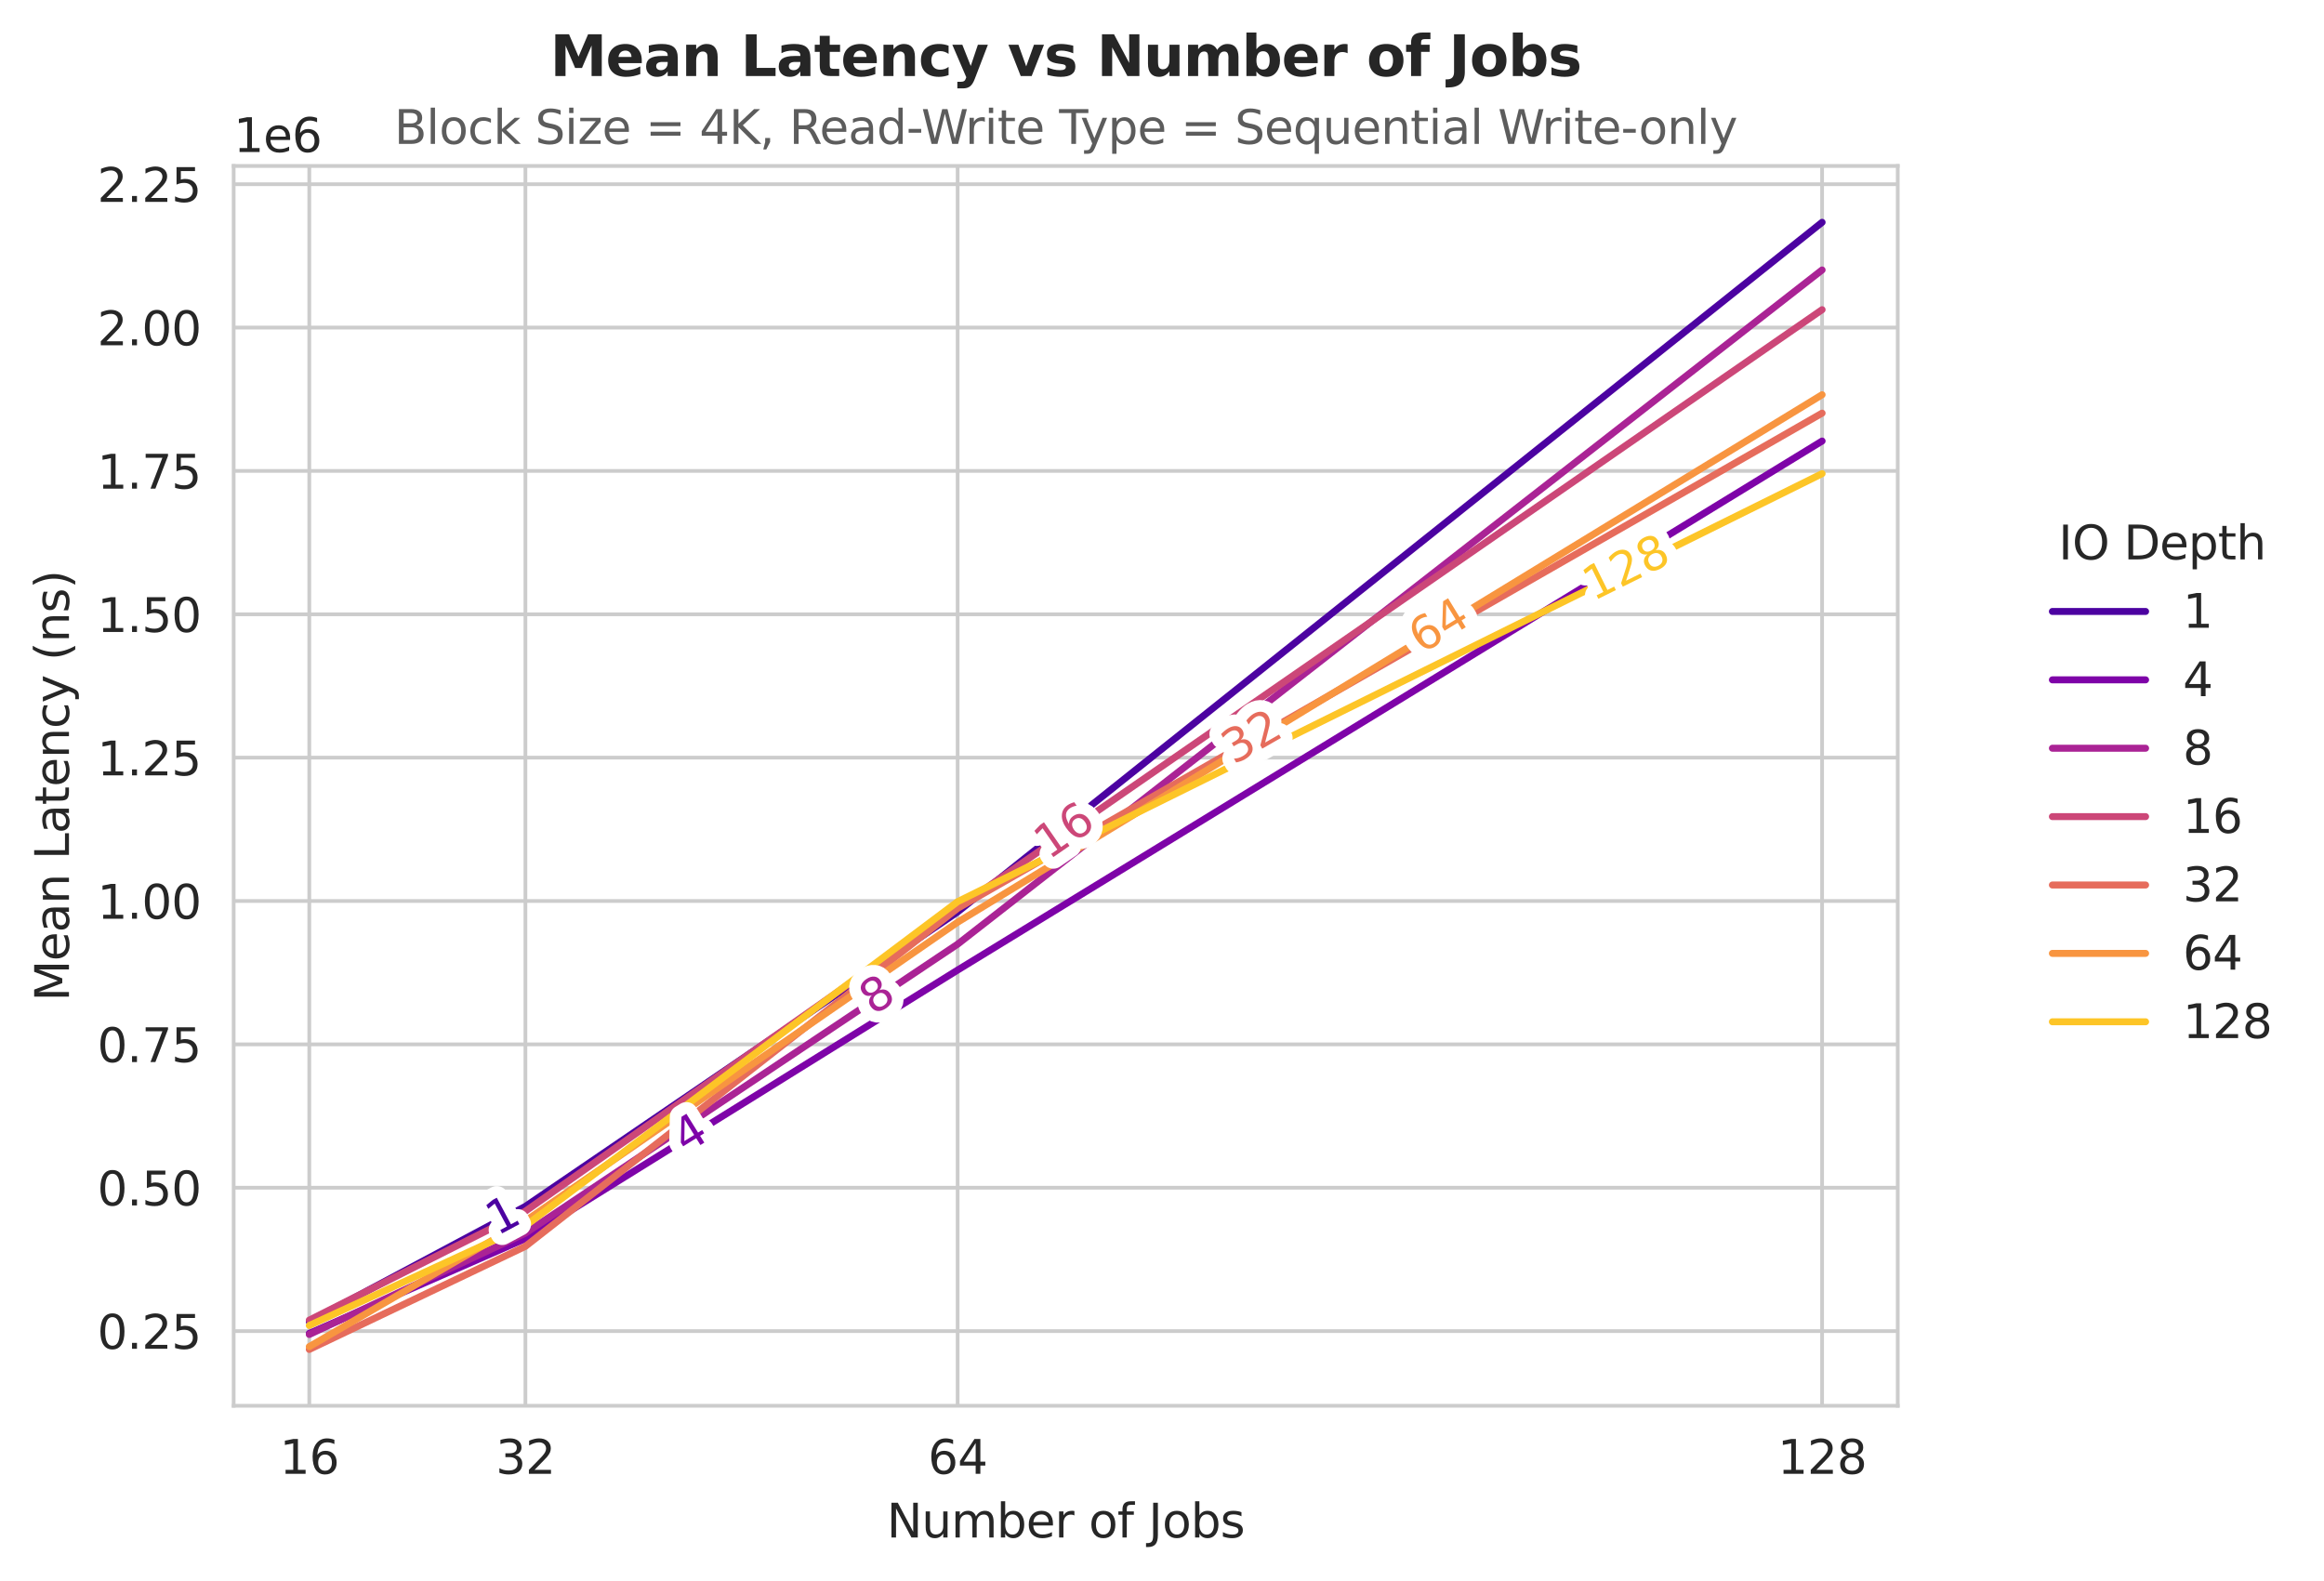 <?xml version="1.0" encoding="utf-8" standalone="no"?>
<!DOCTYPE svg PUBLIC "-//W3C//DTD SVG 1.1//EN"
  "http://www.w3.org/Graphics/SVG/1.1/DTD/svg11.dtd">
<svg xmlns:xlink="http://www.w3.org/1999/xlink" width="498.744pt" height="339.292pt" viewBox="0 0 498.744 339.292" xmlns="http://www.w3.org/2000/svg" version="1.1">
 <defs>
  <style type="text/css">*{stroke-linejoin: round; stroke-linecap: butt}</style>
 </defs>
 <g id="figure_1">
  <g id="patch_1">
   <path d="M 0 339.292 
L 498.744 339.292 
L 498.744 0 
L 0 0 
z
" style="fill: #ffffff"/>
  </g>
  <g id="axes_1">
   <g id="patch_2">
    <path d="M 50.144 301.736 
L 407.264 301.736 
L 407.264 35.624 
L 50.144 35.624 
z
" style="fill: #ffffff"/>
   </g>
   <g id="matplotlib.axis_1">
    <g id="xtick_1">
     <g id="line2d_1">
      <path d="M 66.376 301.736 
L 66.376 35.624 
" clip-path="url(#pad0f2122e8)" style="fill: none; stroke: #cccccc; stroke-width: 0.8; stroke-linecap: round"/>
     </g>
     <g id="text_1">
      <!-- 16 -->
      <g style="fill: #262626" transform="translate(60.014 316.334) scale(0.1 -0.1)">
       <defs>
        <path id="DejaVuSans-31" d="M 794 531 
L 1825 531 
L 1825 4091 
L 703 3866 
L 703 4441 
L 1819 4666 
L 2450 4666 
L 2450 531 
L 3481 531 
L 3481 0 
L 794 0 
L 794 531 
z
" transform="scale(0.016)"/>
        <path id="DejaVuSans-36" d="M 2113 2584 
Q 1688 2584 1439 2293 
Q 1191 2003 1191 1497 
Q 1191 994 1439 701 
Q 1688 409 2113 409 
Q 2538 409 2786 701 
Q 3034 994 3034 1497 
Q 3034 2003 2786 2293 
Q 2538 2584 2113 2584 
z
M 3366 4563 
L 3366 3988 
Q 3128 4100 2886 4159 
Q 2644 4219 2406 4219 
Q 1781 4219 1451 3797 
Q 1122 3375 1075 2522 
Q 1259 2794 1537 2939 
Q 1816 3084 2150 3084 
Q 2853 3084 3261 2657 
Q 3669 2231 3669 1497 
Q 3669 778 3244 343 
Q 2819 -91 2113 -91 
Q 1303 -91 875 529 
Q 447 1150 447 2328 
Q 447 3434 972 4092 
Q 1497 4750 2381 4750 
Q 2619 4750 2861 4703 
Q 3103 4656 3366 4563 
z
" transform="scale(0.016)"/>
       </defs>
       <use xlink:href="#DejaVuSans-31"/>
       <use xlink:href="#DejaVuSans-36" transform="translate(63.623 0)"/>
      </g>
     </g>
    </g>
    <g id="xtick_2">
     <g id="line2d_2">
      <path d="M 391.031 301.736 
L 391.031 35.624 
" clip-path="url(#pad0f2122e8)" style="fill: none; stroke: #cccccc; stroke-width: 0.8; stroke-linecap: round"/>
     </g>
     <g id="text_2">
      <!-- 128 -->
      <g style="fill: #262626" transform="translate(381.487 316.334) scale(0.1 -0.1)">
       <defs>
        <path id="DejaVuSans-32" d="M 1228 531 
L 3431 531 
L 3431 0 
L 469 0 
L 469 531 
Q 828 903 1448 1529 
Q 2069 2156 2228 2338 
Q 2531 2678 2651 2914 
Q 2772 3150 2772 3378 
Q 2772 3750 2511 3984 
Q 2250 4219 1831 4219 
Q 1534 4219 1204 4116 
Q 875 4013 500 3803 
L 500 4441 
Q 881 4594 1212 4672 
Q 1544 4750 1819 4750 
Q 2544 4750 2975 4387 
Q 3406 4025 3406 3419 
Q 3406 3131 3298 2873 
Q 3191 2616 2906 2266 
Q 2828 2175 2409 1742 
Q 1991 1309 1228 531 
z
" transform="scale(0.016)"/>
        <path id="DejaVuSans-38" d="M 2034 2216 
Q 1584 2216 1326 1975 
Q 1069 1734 1069 1313 
Q 1069 891 1326 650 
Q 1584 409 2034 409 
Q 2484 409 2743 651 
Q 3003 894 3003 1313 
Q 3003 1734 2745 1975 
Q 2488 2216 2034 2216 
z
M 1403 2484 
Q 997 2584 770 2862 
Q 544 3141 544 3541 
Q 544 4100 942 4425 
Q 1341 4750 2034 4750 
Q 2731 4750 3128 4425 
Q 3525 4100 3525 3541 
Q 3525 3141 3298 2862 
Q 3072 2584 2669 2484 
Q 3125 2378 3379 2068 
Q 3634 1759 3634 1313 
Q 3634 634 3220 271 
Q 2806 -91 2034 -91 
Q 1263 -91 848 271 
Q 434 634 434 1313 
Q 434 1759 690 2068 
Q 947 2378 1403 2484 
z
M 1172 3481 
Q 1172 3119 1398 2916 
Q 1625 2713 2034 2713 
Q 2441 2713 2670 2916 
Q 2900 3119 2900 3481 
Q 2900 3844 2670 4047 
Q 2441 4250 2034 4250 
Q 1625 4250 1398 4047 
Q 1172 3844 1172 3481 
z
" transform="scale(0.016)"/>
       </defs>
       <use xlink:href="#DejaVuSans-31"/>
       <use xlink:href="#DejaVuSans-32" transform="translate(63.623 0)"/>
       <use xlink:href="#DejaVuSans-38" transform="translate(127.246 0)"/>
      </g>
     </g>
    </g>
    <g id="xtick_3">
     <g id="line2d_3">
      <path d="M 112.756 301.736 
L 112.756 35.624 
" clip-path="url(#pad0f2122e8)" style="fill: none; stroke: #cccccc; stroke-width: 0.8; stroke-linecap: round"/>
     </g>
     <g id="text_3">
      <!-- 32 -->
      <g style="fill: #262626" transform="translate(106.393 316.334) scale(0.1 -0.1)">
       <defs>
        <path id="DejaVuSans-33" d="M 2597 2516 
Q 3050 2419 3304 2112 
Q 3559 1806 3559 1356 
Q 3559 666 3084 287 
Q 2609 -91 1734 -91 
Q 1441 -91 1130 -33 
Q 819 25 488 141 
L 488 750 
Q 750 597 1062 519 
Q 1375 441 1716 441 
Q 2309 441 2620 675 
Q 2931 909 2931 1356 
Q 2931 1769 2642 2001 
Q 2353 2234 1838 2234 
L 1294 2234 
L 1294 2753 
L 1863 2753 
Q 2328 2753 2575 2939 
Q 2822 3125 2822 3475 
Q 2822 3834 2567 4026 
Q 2313 4219 1838 4219 
Q 1578 4219 1281 4162 
Q 984 4106 628 3988 
L 628 4550 
Q 988 4650 1302 4700 
Q 1616 4750 1894 4750 
Q 2613 4750 3031 4423 
Q 3450 4097 3450 3541 
Q 3450 3153 3228 2886 
Q 3006 2619 2597 2516 
z
" transform="scale(0.016)"/>
       </defs>
       <use xlink:href="#DejaVuSans-33"/>
       <use xlink:href="#DejaVuSans-32" transform="translate(63.623 0)"/>
      </g>
     </g>
    </g>
    <g id="xtick_4">
     <g id="line2d_4">
      <path d="M 205.514 301.736 
L 205.514 35.624 
" clip-path="url(#pad0f2122e8)" style="fill: none; stroke: #cccccc; stroke-width: 0.8; stroke-linecap: round"/>
     </g>
     <g id="text_4">
      <!-- 64 -->
      <g style="fill: #262626" transform="translate(199.152 316.334) scale(0.1 -0.1)">
       <defs>
        <path id="DejaVuSans-34" d="M 2419 4116 
L 825 1625 
L 2419 1625 
L 2419 4116 
z
M 2253 4666 
L 3047 4666 
L 3047 1625 
L 3713 1625 
L 3713 1100 
L 3047 1100 
L 3047 0 
L 2419 0 
L 2419 1100 
L 313 1100 
L 313 1709 
L 2253 4666 
z
" transform="scale(0.016)"/>
       </defs>
       <use xlink:href="#DejaVuSans-36"/>
       <use xlink:href="#DejaVuSans-34" transform="translate(63.623 0)"/>
      </g>
     </g>
    </g>
    <g id="text_5">
     <!-- Number of Jobs -->
     <g style="fill: #262626" transform="translate(190.307 330.012) scale(0.1 -0.1)">
      <defs>
       <path id="DejaVuSans-4e" d="M 628 4666 
L 1478 4666 
L 3547 763 
L 3547 4666 
L 4159 4666 
L 4159 0 
L 3309 0 
L 1241 3903 
L 1241 0 
L 628 0 
L 628 4666 
z
" transform="scale(0.016)"/>
       <path id="DejaVuSans-75" d="M 544 1381 
L 544 3500 
L 1119 3500 
L 1119 1403 
Q 1119 906 1312 657 
Q 1506 409 1894 409 
Q 2359 409 2629 706 
Q 2900 1003 2900 1516 
L 2900 3500 
L 3475 3500 
L 3475 0 
L 2900 0 
L 2900 538 
Q 2691 219 2414 64 
Q 2138 -91 1772 -91 
Q 1169 -91 856 284 
Q 544 659 544 1381 
z
M 1991 3584 
L 1991 3584 
z
" transform="scale(0.016)"/>
       <path id="DejaVuSans-6d" d="M 3328 2828 
Q 3544 3216 3844 3400 
Q 4144 3584 4550 3584 
Q 5097 3584 5394 3201 
Q 5691 2819 5691 2113 
L 5691 0 
L 5113 0 
L 5113 2094 
Q 5113 2597 4934 2840 
Q 4756 3084 4391 3084 
Q 3944 3084 3684 2787 
Q 3425 2491 3425 1978 
L 3425 0 
L 2847 0 
L 2847 2094 
Q 2847 2600 2669 2842 
Q 2491 3084 2119 3084 
Q 1678 3084 1418 2786 
Q 1159 2488 1159 1978 
L 1159 0 
L 581 0 
L 581 3500 
L 1159 3500 
L 1159 2956 
Q 1356 3278 1631 3431 
Q 1906 3584 2284 3584 
Q 2666 3584 2933 3390 
Q 3200 3197 3328 2828 
z
" transform="scale(0.016)"/>
       <path id="DejaVuSans-62" d="M 3116 1747 
Q 3116 2381 2855 2742 
Q 2594 3103 2138 3103 
Q 1681 3103 1420 2742 
Q 1159 2381 1159 1747 
Q 1159 1113 1420 752 
Q 1681 391 2138 391 
Q 2594 391 2855 752 
Q 3116 1113 3116 1747 
z
M 1159 2969 
Q 1341 3281 1617 3432 
Q 1894 3584 2278 3584 
Q 2916 3584 3314 3078 
Q 3713 2572 3713 1747 
Q 3713 922 3314 415 
Q 2916 -91 2278 -91 
Q 1894 -91 1617 61 
Q 1341 213 1159 525 
L 1159 0 
L 581 0 
L 581 4863 
L 1159 4863 
L 1159 2969 
z
" transform="scale(0.016)"/>
       <path id="DejaVuSans-65" d="M 3597 1894 
L 3597 1613 
L 953 1613 
Q 991 1019 1311 708 
Q 1631 397 2203 397 
Q 2534 397 2845 478 
Q 3156 559 3463 722 
L 3463 178 
Q 3153 47 2828 -22 
Q 2503 -91 2169 -91 
Q 1331 -91 842 396 
Q 353 884 353 1716 
Q 353 2575 817 3079 
Q 1281 3584 2069 3584 
Q 2775 3584 3186 3129 
Q 3597 2675 3597 1894 
z
M 3022 2063 
Q 3016 2534 2758 2815 
Q 2500 3097 2075 3097 
Q 1594 3097 1305 2825 
Q 1016 2553 972 2059 
L 3022 2063 
z
" transform="scale(0.016)"/>
       <path id="DejaVuSans-72" d="M 2631 2963 
Q 2534 3019 2420 3045 
Q 2306 3072 2169 3072 
Q 1681 3072 1420 2755 
Q 1159 2438 1159 1844 
L 1159 0 
L 581 0 
L 581 3500 
L 1159 3500 
L 1159 2956 
Q 1341 3275 1631 3429 
Q 1922 3584 2338 3584 
Q 2397 3584 2469 3576 
Q 2541 3569 2628 3553 
L 2631 2963 
z
" transform="scale(0.016)"/>
       <path id="DejaVuSans-20" transform="scale(0.016)"/>
       <path id="DejaVuSans-6f" d="M 1959 3097 
Q 1497 3097 1228 2736 
Q 959 2375 959 1747 
Q 959 1119 1226 758 
Q 1494 397 1959 397 
Q 2419 397 2687 759 
Q 2956 1122 2956 1747 
Q 2956 2369 2687 2733 
Q 2419 3097 1959 3097 
z
M 1959 3584 
Q 2709 3584 3137 3096 
Q 3566 2609 3566 1747 
Q 3566 888 3137 398 
Q 2709 -91 1959 -91 
Q 1206 -91 779 398 
Q 353 888 353 1747 
Q 353 2609 779 3096 
Q 1206 3584 1959 3584 
z
" transform="scale(0.016)"/>
       <path id="DejaVuSans-66" d="M 2375 4863 
L 2375 4384 
L 1825 4384 
Q 1516 4384 1395 4259 
Q 1275 4134 1275 3809 
L 1275 3500 
L 2222 3500 
L 2222 3053 
L 1275 3053 
L 1275 0 
L 697 0 
L 697 3053 
L 147 3053 
L 147 3500 
L 697 3500 
L 697 3744 
Q 697 4328 969 4595 
Q 1241 4863 1831 4863 
L 2375 4863 
z
" transform="scale(0.016)"/>
       <path id="DejaVuSans-4a" d="M 628 4666 
L 1259 4666 
L 1259 325 
Q 1259 -519 939 -900 
Q 619 -1281 -91 -1281 
L -331 -1281 
L -331 -750 
L -134 -750 
Q 284 -750 456 -515 
Q 628 -281 628 325 
L 628 4666 
z
" transform="scale(0.016)"/>
       <path id="DejaVuSans-73" d="M 2834 3397 
L 2834 2853 
Q 2591 2978 2328 3040 
Q 2066 3103 1784 3103 
Q 1356 3103 1142 2972 
Q 928 2841 928 2578 
Q 928 2378 1081 2264 
Q 1234 2150 1697 2047 
L 1894 2003 
Q 2506 1872 2764 1633 
Q 3022 1394 3022 966 
Q 3022 478 2636 193 
Q 2250 -91 1575 -91 
Q 1294 -91 989 -36 
Q 684 19 347 128 
L 347 722 
Q 666 556 975 473 
Q 1284 391 1588 391 
Q 1994 391 2212 530 
Q 2431 669 2431 922 
Q 2431 1156 2273 1281 
Q 2116 1406 1581 1522 
L 1381 1569 
Q 847 1681 609 1914 
Q 372 2147 372 2553 
Q 372 3047 722 3315 
Q 1072 3584 1716 3584 
Q 2034 3584 2315 3537 
Q 2597 3491 2834 3397 
z
" transform="scale(0.016)"/>
      </defs>
      <use xlink:href="#DejaVuSans-4e"/>
      <use xlink:href="#DejaVuSans-75" transform="translate(74.805 0)"/>
      <use xlink:href="#DejaVuSans-6d" transform="translate(138.184 0)"/>
      <use xlink:href="#DejaVuSans-62" transform="translate(235.596 0)"/>
      <use xlink:href="#DejaVuSans-65" transform="translate(299.072 0)"/>
      <use xlink:href="#DejaVuSans-72" transform="translate(360.596 0)"/>
      <use xlink:href="#DejaVuSans-20" transform="translate(401.709 0)"/>
      <use xlink:href="#DejaVuSans-6f" transform="translate(433.496 0)"/>
      <use xlink:href="#DejaVuSans-66" transform="translate(494.678 0)"/>
      <use xlink:href="#DejaVuSans-20" transform="translate(529.883 0)"/>
      <use xlink:href="#DejaVuSans-4a" transform="translate(561.67 0)"/>
      <use xlink:href="#DejaVuSans-6f" transform="translate(591.162 0)"/>
      <use xlink:href="#DejaVuSans-62" transform="translate(652.344 0)"/>
      <use xlink:href="#DejaVuSans-73" transform="translate(715.82 0)"/>
     </g>
    </g>
   </g>
   <g id="matplotlib.axis_2">
    <g id="ytick_1">
     <g id="line2d_5">
      <path d="M 50.144 285.704 
L 407.264 285.704 
" clip-path="url(#pad0f2122e8)" style="fill: none; stroke: #cccccc; stroke-width: 0.8; stroke-linecap: round"/>
     </g>
     <g id="text_6">
      <!-- 0.25 -->
      <g style="fill: #262626" transform="translate(20.878 289.503) scale(0.1 -0.1)">
       <defs>
        <path id="DejaVuSans-30" d="M 2034 4250 
Q 1547 4250 1301 3770 
Q 1056 3291 1056 2328 
Q 1056 1369 1301 889 
Q 1547 409 2034 409 
Q 2525 409 2770 889 
Q 3016 1369 3016 2328 
Q 3016 3291 2770 3770 
Q 2525 4250 2034 4250 
z
M 2034 4750 
Q 2819 4750 3233 4129 
Q 3647 3509 3647 2328 
Q 3647 1150 3233 529 
Q 2819 -91 2034 -91 
Q 1250 -91 836 529 
Q 422 1150 422 2328 
Q 422 3509 836 4129 
Q 1250 4750 2034 4750 
z
" transform="scale(0.016)"/>
        <path id="DejaVuSans-2e" d="M 684 794 
L 1344 794 
L 1344 0 
L 684 0 
L 684 794 
z
" transform="scale(0.016)"/>
        <path id="DejaVuSans-35" d="M 691 4666 
L 3169 4666 
L 3169 4134 
L 1269 4134 
L 1269 2991 
Q 1406 3038 1543 3061 
Q 1681 3084 1819 3084 
Q 2600 3084 3056 2656 
Q 3513 2228 3513 1497 
Q 3513 744 3044 326 
Q 2575 -91 1722 -91 
Q 1428 -91 1123 -41 
Q 819 9 494 109 
L 494 744 
Q 775 591 1075 516 
Q 1375 441 1709 441 
Q 2250 441 2565 725 
Q 2881 1009 2881 1497 
Q 2881 1984 2565 2268 
Q 2250 2553 1709 2553 
Q 1456 2553 1204 2497 
Q 953 2441 691 2322 
L 691 4666 
z
" transform="scale(0.016)"/>
       </defs>
       <use xlink:href="#DejaVuSans-30"/>
       <use xlink:href="#DejaVuSans-2e" transform="translate(63.623 0)"/>
       <use xlink:href="#DejaVuSans-32" transform="translate(95.41 0)"/>
       <use xlink:href="#DejaVuSans-35" transform="translate(159.033 0)"/>
      </g>
     </g>
    </g>
    <g id="ytick_2">
     <g id="line2d_6">
      <path d="M 50.144 254.933 
L 407.264 254.933 
" clip-path="url(#pad0f2122e8)" style="fill: none; stroke: #cccccc; stroke-width: 0.8; stroke-linecap: round"/>
     </g>
     <g id="text_7">
      <!-- 0.50 -->
      <g style="fill: #262626" transform="translate(20.878 258.732) scale(0.1 -0.1)">
       <use xlink:href="#DejaVuSans-30"/>
       <use xlink:href="#DejaVuSans-2e" transform="translate(63.623 0)"/>
       <use xlink:href="#DejaVuSans-35" transform="translate(95.41 0)"/>
       <use xlink:href="#DejaVuSans-30" transform="translate(159.033 0)"/>
      </g>
     </g>
    </g>
    <g id="ytick_3">
     <g id="line2d_7">
      <path d="M 50.144 224.162 
L 407.264 224.162 
" clip-path="url(#pad0f2122e8)" style="fill: none; stroke: #cccccc; stroke-width: 0.8; stroke-linecap: round"/>
     </g>
     <g id="text_8">
      <!-- 0.75 -->
      <g style="fill: #262626" transform="translate(20.878 227.961) scale(0.1 -0.1)">
       <defs>
        <path id="DejaVuSans-37" d="M 525 4666 
L 3525 4666 
L 3525 4397 
L 1831 0 
L 1172 0 
L 2766 4134 
L 525 4134 
L 525 4666 
z
" transform="scale(0.016)"/>
       </defs>
       <use xlink:href="#DejaVuSans-30"/>
       <use xlink:href="#DejaVuSans-2e" transform="translate(63.623 0)"/>
       <use xlink:href="#DejaVuSans-37" transform="translate(95.41 0)"/>
       <use xlink:href="#DejaVuSans-35" transform="translate(159.033 0)"/>
      </g>
     </g>
    </g>
    <g id="ytick_4">
     <g id="line2d_8">
      <path d="M 50.144 193.391 
L 407.264 193.391 
" clip-path="url(#pad0f2122e8)" style="fill: none; stroke: #cccccc; stroke-width: 0.8; stroke-linecap: round"/>
     </g>
     <g id="text_9">
      <!-- 1.00 -->
      <g style="fill: #262626" transform="translate(20.878 197.191) scale(0.1 -0.1)">
       <use xlink:href="#DejaVuSans-31"/>
       <use xlink:href="#DejaVuSans-2e" transform="translate(63.623 0)"/>
       <use xlink:href="#DejaVuSans-30" transform="translate(95.41 0)"/>
       <use xlink:href="#DejaVuSans-30" transform="translate(159.033 0)"/>
      </g>
     </g>
    </g>
    <g id="ytick_5">
     <g id="line2d_9">
      <path d="M 50.144 162.621 
L 407.264 162.621 
" clip-path="url(#pad0f2122e8)" style="fill: none; stroke: #cccccc; stroke-width: 0.8; stroke-linecap: round"/>
     </g>
     <g id="text_10">
      <!-- 1.25 -->
      <g style="fill: #262626" transform="translate(20.878 166.42) scale(0.1 -0.1)">
       <use xlink:href="#DejaVuSans-31"/>
       <use xlink:href="#DejaVuSans-2e" transform="translate(63.623 0)"/>
       <use xlink:href="#DejaVuSans-32" transform="translate(95.41 0)"/>
       <use xlink:href="#DejaVuSans-35" transform="translate(159.033 0)"/>
      </g>
     </g>
    </g>
    <g id="ytick_6">
     <g id="line2d_10">
      <path d="M 50.144 131.85 
L 407.264 131.85 
" clip-path="url(#pad0f2122e8)" style="fill: none; stroke: #cccccc; stroke-width: 0.8; stroke-linecap: round"/>
     </g>
     <g id="text_11">
      <!-- 1.50 -->
      <g style="fill: #262626" transform="translate(20.878 135.649) scale(0.1 -0.1)">
       <use xlink:href="#DejaVuSans-31"/>
       <use xlink:href="#DejaVuSans-2e" transform="translate(63.623 0)"/>
       <use xlink:href="#DejaVuSans-35" transform="translate(95.41 0)"/>
       <use xlink:href="#DejaVuSans-30" transform="translate(159.033 0)"/>
      </g>
     </g>
    </g>
    <g id="ytick_7">
     <g id="line2d_11">
      <path d="M 50.144 101.079 
L 407.264 101.079 
" clip-path="url(#pad0f2122e8)" style="fill: none; stroke: #cccccc; stroke-width: 0.8; stroke-linecap: round"/>
     </g>
     <g id="text_12">
      <!-- 1.75 -->
      <g style="fill: #262626" transform="translate(20.878 104.878) scale(0.1 -0.1)">
       <use xlink:href="#DejaVuSans-31"/>
       <use xlink:href="#DejaVuSans-2e" transform="translate(63.623 0)"/>
       <use xlink:href="#DejaVuSans-37" transform="translate(95.41 0)"/>
       <use xlink:href="#DejaVuSans-35" transform="translate(159.033 0)"/>
      </g>
     </g>
    </g>
    <g id="ytick_8">
     <g id="line2d_12">
      <path d="M 50.144 70.309 
L 407.264 70.309 
" clip-path="url(#pad0f2122e8)" style="fill: none; stroke: #cccccc; stroke-width: 0.8; stroke-linecap: round"/>
     </g>
     <g id="text_13">
      <!-- 2.00 -->
      <g style="fill: #262626" transform="translate(20.878 74.108) scale(0.1 -0.1)">
       <use xlink:href="#DejaVuSans-32"/>
       <use xlink:href="#DejaVuSans-2e" transform="translate(63.623 0)"/>
       <use xlink:href="#DejaVuSans-30" transform="translate(95.41 0)"/>
       <use xlink:href="#DejaVuSans-30" transform="translate(159.033 0)"/>
      </g>
     </g>
    </g>
    <g id="ytick_9">
     <g id="line2d_13">
      <path d="M 50.144 39.538 
L 407.264 39.538 
" clip-path="url(#pad0f2122e8)" style="fill: none; stroke: #cccccc; stroke-width: 0.8; stroke-linecap: round"/>
     </g>
     <g id="text_14">
      <!-- 2.25 -->
      <g style="fill: #262626" transform="translate(20.878 43.337) scale(0.1 -0.1)">
       <use xlink:href="#DejaVuSans-32"/>
       <use xlink:href="#DejaVuSans-2e" transform="translate(63.623 0)"/>
       <use xlink:href="#DejaVuSans-32" transform="translate(95.41 0)"/>
       <use xlink:href="#DejaVuSans-35" transform="translate(159.033 0)"/>
      </g>
     </g>
    </g>
    <g id="text_15">
     <!-- Mean Latency (ns) -->
     <g style="fill: #262626" transform="translate(14.798 214.92) rotate(-90) scale(0.1 -0.1)">
      <defs>
       <path id="DejaVuSans-4d" d="M 628 4666 
L 1569 4666 
L 2759 1491 
L 3956 4666 
L 4897 4666 
L 4897 0 
L 4281 0 
L 4281 4097 
L 3078 897 
L 2444 897 
L 1241 4097 
L 1241 0 
L 628 0 
L 628 4666 
z
" transform="scale(0.016)"/>
       <path id="DejaVuSans-61" d="M 2194 1759 
Q 1497 1759 1228 1600 
Q 959 1441 959 1056 
Q 959 750 1161 570 
Q 1363 391 1709 391 
Q 2188 391 2477 730 
Q 2766 1069 2766 1631 
L 2766 1759 
L 2194 1759 
z
M 3341 1997 
L 3341 0 
L 2766 0 
L 2766 531 
Q 2569 213 2275 61 
Q 1981 -91 1556 -91 
Q 1019 -91 701 211 
Q 384 513 384 1019 
Q 384 1609 779 1909 
Q 1175 2209 1959 2209 
L 2766 2209 
L 2766 2266 
Q 2766 2663 2505 2880 
Q 2244 3097 1772 3097 
Q 1472 3097 1187 3025 
Q 903 2953 641 2809 
L 641 3341 
Q 956 3463 1253 3523 
Q 1550 3584 1831 3584 
Q 2591 3584 2966 3190 
Q 3341 2797 3341 1997 
z
" transform="scale(0.016)"/>
       <path id="DejaVuSans-6e" d="M 3513 2113 
L 3513 0 
L 2938 0 
L 2938 2094 
Q 2938 2591 2744 2837 
Q 2550 3084 2163 3084 
Q 1697 3084 1428 2787 
Q 1159 2491 1159 1978 
L 1159 0 
L 581 0 
L 581 3500 
L 1159 3500 
L 1159 2956 
Q 1366 3272 1645 3428 
Q 1925 3584 2291 3584 
Q 2894 3584 3203 3211 
Q 3513 2838 3513 2113 
z
" transform="scale(0.016)"/>
       <path id="DejaVuSans-4c" d="M 628 4666 
L 1259 4666 
L 1259 531 
L 3531 531 
L 3531 0 
L 628 0 
L 628 4666 
z
" transform="scale(0.016)"/>
       <path id="DejaVuSans-74" d="M 1172 4494 
L 1172 3500 
L 2356 3500 
L 2356 3053 
L 1172 3053 
L 1172 1153 
Q 1172 725 1289 603 
Q 1406 481 1766 481 
L 2356 481 
L 2356 0 
L 1766 0 
Q 1100 0 847 248 
Q 594 497 594 1153 
L 594 3053 
L 172 3053 
L 172 3500 
L 594 3500 
L 594 4494 
L 1172 4494 
z
" transform="scale(0.016)"/>
       <path id="DejaVuSans-63" d="M 3122 3366 
L 3122 2828 
Q 2878 2963 2633 3030 
Q 2388 3097 2138 3097 
Q 1578 3097 1268 2742 
Q 959 2388 959 1747 
Q 959 1106 1268 751 
Q 1578 397 2138 397 
Q 2388 397 2633 464 
Q 2878 531 3122 666 
L 3122 134 
Q 2881 22 2623 -34 
Q 2366 -91 2075 -91 
Q 1284 -91 818 406 
Q 353 903 353 1747 
Q 353 2603 823 3093 
Q 1294 3584 2113 3584 
Q 2378 3584 2631 3529 
Q 2884 3475 3122 3366 
z
" transform="scale(0.016)"/>
       <path id="DejaVuSans-79" d="M 2059 -325 
Q 1816 -950 1584 -1140 
Q 1353 -1331 966 -1331 
L 506 -1331 
L 506 -850 
L 844 -850 
Q 1081 -850 1212 -737 
Q 1344 -625 1503 -206 
L 1606 56 
L 191 3500 
L 800 3500 
L 1894 763 
L 2988 3500 
L 3597 3500 
L 2059 -325 
z
" transform="scale(0.016)"/>
       <path id="DejaVuSans-28" d="M 1984 4856 
Q 1566 4138 1362 3434 
Q 1159 2731 1159 2009 
Q 1159 1288 1364 580 
Q 1569 -128 1984 -844 
L 1484 -844 
Q 1016 -109 783 600 
Q 550 1309 550 2009 
Q 550 2706 781 3412 
Q 1013 4119 1484 4856 
L 1984 4856 
z
" transform="scale(0.016)"/>
       <path id="DejaVuSans-29" d="M 513 4856 
L 1013 4856 
Q 1481 4119 1714 3412 
Q 1947 2706 1947 2009 
Q 1947 1309 1714 600 
Q 1481 -109 1013 -844 
L 513 -844 
Q 928 -128 1133 580 
Q 1338 1288 1338 2009 
Q 1338 2731 1133 3434 
Q 928 4138 513 4856 
z
" transform="scale(0.016)"/>
      </defs>
      <use xlink:href="#DejaVuSans-4d"/>
      <use xlink:href="#DejaVuSans-65" transform="translate(86.279 0)"/>
      <use xlink:href="#DejaVuSans-61" transform="translate(147.803 0)"/>
      <use xlink:href="#DejaVuSans-6e" transform="translate(209.082 0)"/>
      <use xlink:href="#DejaVuSans-20" transform="translate(272.461 0)"/>
      <use xlink:href="#DejaVuSans-4c" transform="translate(304.248 0)"/>
      <use xlink:href="#DejaVuSans-61" transform="translate(359.961 0)"/>
      <use xlink:href="#DejaVuSans-74" transform="translate(421.24 0)"/>
      <use xlink:href="#DejaVuSans-65" transform="translate(460.449 0)"/>
      <use xlink:href="#DejaVuSans-6e" transform="translate(521.973 0)"/>
      <use xlink:href="#DejaVuSans-63" transform="translate(585.352 0)"/>
      <use xlink:href="#DejaVuSans-79" transform="translate(640.332 0)"/>
      <use xlink:href="#DejaVuSans-20" transform="translate(699.512 0)"/>
      <use xlink:href="#DejaVuSans-28" transform="translate(731.299 0)"/>
      <use xlink:href="#DejaVuSans-6e" transform="translate(770.312 0)"/>
      <use xlink:href="#DejaVuSans-73" transform="translate(833.691 0)"/>
      <use xlink:href="#DejaVuSans-29" transform="translate(885.791 0)"/>
     </g>
    </g>
    <g id="text_16">
     <!-- 1e6 -->
     <g style="fill: #262626" transform="translate(50.144 32.624) scale(0.1 -0.1)">
      <use xlink:href="#DejaVuSans-31"/>
      <use xlink:href="#DejaVuSans-65" transform="translate(63.623 0)"/>
      <use xlink:href="#DejaVuSans-36" transform="translate(125.146 0)"/>
     </g>
    </g>
   </g>
   <g id="FillBetweenPolyCollection_1"/>
   <g id="FillBetweenPolyCollection_2"/>
   <g id="FillBetweenPolyCollection_3"/>
   <g id="FillBetweenPolyCollection_4"/>
   <g id="FillBetweenPolyCollection_5"/>
   <g id="FillBetweenPolyCollection_6"/>
   <g id="FillBetweenPolyCollection_7"/>
   <g id="line2d_14">
    <path d="M 66.376 283.693 
L 112.756 258.938 
L 205.514 195.732 
L 391.031 47.72 
" clip-path="url(#pad0f2122e8)" style="fill: none; stroke: #4c02a1; stroke-width: 1.5; stroke-linecap: round"/>
   </g>
   <g id="line2d_15">
    <path d="M 66.376 286.192 
L 112.756 265.863 
L 205.514 208.212 
L 391.031 94.667 
" clip-path="url(#pad0f2122e8)" style="fill: none; stroke: #7e03a8; stroke-width: 1.5; stroke-linecap: round"/>
   </g>
   <g id="line2d_16">
    <path d="M 66.376 286.431 
L 112.756 264.682 
L 205.514 202.657 
L 391.031 57.947 
" clip-path="url(#pad0f2122e8)" style="fill: none; stroke: #aa2395; stroke-width: 1.5; stroke-linecap: round"/>
   </g>
   <g id="line2d_17">
    <path d="M 66.376 283.353 
L 112.756 259.966 
L 205.514 194.817 
L 391.031 66.472 
" clip-path="url(#pad0f2122e8)" style="fill: none; stroke: #cc4778; stroke-width: 1.5; stroke-linecap: round"/>
   </g>
   <g id="line2d_18">
    <path d="M 66.376 289.64 
L 112.756 267.513 
L 205.514 194.962 
L 391.031 88.679 
" clip-path="url(#pad0f2122e8)" style="fill: none; stroke: #e66c5c; stroke-width: 1.5; stroke-linecap: round"/>
   </g>
   <g id="line2d_19">
    <path d="M 66.376 289.039 
L 112.756 262.072 
L 205.514 197.942 
L 391.031 84.725 
" clip-path="url(#pad0f2122e8)" style="fill: none; stroke: #f89540; stroke-width: 1.5; stroke-linecap: round"/>
   </g>
   <g id="line2d_20">
    <path d="M 66.376 284.502 
L 112.756 263.099 
L 205.514 193.535 
L 391.031 101.662 
" clip-path="url(#pad0f2122e8)" style="fill: none; stroke: #fdc527; stroke-width: 1.5; stroke-linecap: round"/>
   </g>
   <g id="line2d_21"/>
   <g id="line2d_22"/>
   <g id="line2d_23"/>
   <g id="line2d_24"/>
   <g id="line2d_25"/>
   <g id="line2d_26"/>
   <g id="line2d_27"/>
   <g id="text_17">
    <path d="M 107.372 263.999 
L 108.794 263.241 
L 106.174 258.333 
L 104.793 259.469 
L 104.37 258.676 
L 105.743 257.545 
L 106.613 257.081 
L 109.655 262.781 
L 111.076 262.022 
L 111.467 262.754 
L 107.763 264.731 
L 107.372 263.999 
z
" clip-path="url(#pad0f2122e8)" style="fill: #4c02a1; stroke: #ffffff; stroke-width: 5"/>
    <path d="M 107.372 263.999 
L 108.794 263.241 
L 106.174 258.333 
L 104.793 259.469 
L 104.37 258.676 
L 105.743 257.545 
L 106.613 257.081 
L 109.655 262.781 
L 111.076 262.022 
L 111.467 262.754 
L 107.763 264.731 
L 107.372 263.999 
z
" clip-path="url(#pad0f2122e8)" style="fill: #4c02a1"/>
   </g>
   <g id="text_18">
    <path d="M 146.922 240.305 
L 146.861 244.926 
L 148.976 243.611 
L 146.922 240.305 
z
M 146.248 239.712 
L 147.301 239.057 
L 149.81 243.093 
L 150.694 242.544 
L 151.127 243.24 
L 150.243 243.79 
L 151.15 245.25 
L 150.317 245.768 
L 149.409 244.308 
L 146.615 246.045 
L 146.112 245.237 
L 146.248 239.712 
z
" clip-path="url(#pad0f2122e8)" style="fill: #7e03a8; stroke: #ffffff; stroke-width: 5"/>
    <path d="M 146.922 240.305 
L 146.861 244.926 
L 148.976 243.611 
L 146.922 240.305 
z
M 146.248 239.712 
L 147.301 239.057 
L 149.81 243.093 
L 150.694 242.544 
L 151.127 243.24 
L 150.243 243.79 
L 151.15 245.25 
L 150.317 245.768 
L 149.409 244.308 
L 146.615 246.045 
L 146.112 245.237 
L 146.248 239.712 
z
" clip-path="url(#pad0f2122e8)" style="fill: #7e03a8"/>
   </g>
   <g id="text_19">
    <path d="M 188.134 213.433 
Q 187.55 213.824 187.424 214.361 
Q 187.3 214.897 187.665 215.444 
Q 188.032 215.992 188.575 216.082 
Q 189.119 216.171 189.704 215.78 
Q 190.288 215.389 190.414 214.85 
Q 190.541 214.308 190.177 213.764 
Q 189.812 213.217 189.267 213.128 
Q 188.724 213.039 188.134 213.433 
z
M 187.082 213.633 
Q 186.468 213.856 185.931 213.692 
Q 185.396 213.525 185.048 213.006 
Q 184.563 212.28 184.797 211.512 
Q 185.033 210.743 185.933 210.142 
Q 186.839 209.536 187.637 209.613 
Q 188.435 209.691 188.92 210.417 
Q 189.268 210.936 189.215 211.496 
Q 189.163 212.053 188.726 212.533 
Q 189.411 212.275 190.01 212.457 
Q 190.609 212.637 190.997 213.216 
Q 191.587 214.098 191.364 214.929 
Q 191.141 215.759 190.138 216.429 
Q 189.137 217.099 188.283 216.989 
Q 187.43 216.877 186.84 215.995 
Q 186.453 215.416 186.517 214.792 
Q 186.582 214.167 187.082 213.633 
z
M 185.916 212.538 
Q 186.23 213.009 186.7 213.076 
Q 187.171 213.143 187.703 212.787 
Q 188.231 212.434 188.352 211.971 
Q 188.475 211.508 188.16 211.038 
Q 187.845 210.566 187.37 210.502 
Q 186.896 210.437 186.368 210.791 
Q 185.837 211.146 185.718 211.607 
Q 185.601 212.067 185.916 212.538 
z
" clip-path="url(#pad0f2122e8)" style="fill: #aa2395; stroke: #ffffff; stroke-width: 5"/>
    <path d="M 188.134 213.433 
Q 187.55 213.824 187.424 214.361 
Q 187.3 214.897 187.665 215.444 
Q 188.032 215.992 188.575 216.082 
Q 189.119 216.171 189.704 215.78 
Q 190.288 215.389 190.414 214.85 
Q 190.541 214.308 190.177 213.764 
Q 189.812 213.217 189.267 213.128 
Q 188.724 213.039 188.134 213.433 
z
M 187.082 213.633 
Q 186.468 213.856 185.931 213.692 
Q 185.396 213.525 185.048 213.006 
Q 184.563 212.28 184.797 211.512 
Q 185.033 210.743 185.933 210.142 
Q 186.839 209.536 187.637 209.613 
Q 188.435 209.691 188.92 210.417 
Q 189.268 210.936 189.215 211.496 
Q 189.163 212.053 188.726 212.533 
Q 189.411 212.275 190.01 212.457 
Q 190.609 212.637 190.997 213.216 
Q 191.587 214.098 191.364 214.929 
Q 191.141 215.759 190.138 216.429 
Q 189.137 217.099 188.283 216.989 
Q 187.43 216.877 186.84 215.995 
Q 186.453 215.416 186.517 214.792 
Q 186.582 214.167 187.082 213.633 
z
M 185.916 212.538 
Q 186.23 213.009 186.7 213.076 
Q 187.171 213.143 187.703 212.787 
Q 188.231 212.434 188.352 211.971 
Q 188.475 211.508 188.16 211.038 
Q 187.845 210.566 187.37 210.502 
Q 186.896 210.437 186.368 210.791 
Q 185.837 211.146 185.718 211.607 
Q 185.601 212.067 185.916 212.538 
z
" clip-path="url(#pad0f2122e8)" style="fill: #aa2395"/>
   </g>
   <g id="text_20">
    <path d="M 225.59 183.275 
L 226.914 182.359 
L 223.75 177.784 
L 222.508 179.071 
L 221.997 178.332 
L 223.231 177.051 
L 224.042 176.49 
L 227.717 181.803 
L 229.042 180.886 
L 229.514 181.569 
L 226.062 183.957 
L 225.59 183.275 
z
M 230.692 175.845 
Q 230.145 176.223 230.084 176.818 
Q 230.023 177.411 230.473 178.061 
Q 230.92 178.708 231.499 178.864 
Q 232.079 179.017 232.625 178.64 
Q 233.171 178.262 233.23 177.666 
Q 233.288 177.069 232.841 176.423 
Q 232.391 175.773 231.815 175.62 
Q 231.238 175.467 230.692 175.845 
z
M 230.542 172.188 
L 231.053 172.927 
Q 230.648 172.994 230.285 173.134 
Q 229.92 173.272 229.615 173.483 
Q 228.811 174.039 228.763 174.875 
Q 228.715 175.709 229.413 176.847 
Q 229.407 176.334 229.636 175.901 
Q 229.865 175.466 230.295 175.169 
Q 231.198 174.544 232.102 174.73 
Q 233.005 174.915 233.657 175.858 
Q 234.296 176.782 234.137 177.719 
Q 233.977 178.654 233.07 179.282 
Q 232.029 180.002 230.928 179.586 
Q 229.826 179.168 228.778 177.655 
Q 227.795 176.234 227.885 174.921 
Q 227.974 173.609 229.11 172.823 
Q 229.416 172.612 229.769 172.457 
Q 230.122 172.302 230.542 172.188 
z
" clip-path="url(#pad0f2122e8)" style="fill: #cc4778; stroke: #ffffff; stroke-width: 5"/>
    <path d="M 225.59 183.275 
L 226.914 182.359 
L 223.75 177.784 
L 222.508 179.071 
L 221.997 178.332 
L 223.231 177.051 
L 224.042 176.49 
L 227.717 181.803 
L 229.042 180.886 
L 229.514 181.569 
L 226.062 183.957 
L 225.59 183.275 
z
M 230.692 175.845 
Q 230.145 176.223 230.084 176.818 
Q 230.023 177.411 230.473 178.061 
Q 230.92 178.708 231.499 178.864 
Q 232.079 179.017 232.625 178.64 
Q 233.171 178.262 233.23 177.666 
Q 233.288 177.069 232.841 176.423 
Q 232.391 175.773 231.815 175.62 
Q 231.238 175.467 230.692 175.845 
z
M 230.542 172.188 
L 231.053 172.927 
Q 230.648 172.994 230.285 173.134 
Q 229.92 173.272 229.615 173.483 
Q 228.811 174.039 228.763 174.875 
Q 228.715 175.709 229.413 176.847 
Q 229.407 176.334 229.636 175.901 
Q 229.865 175.466 230.295 175.169 
Q 231.198 174.544 232.102 174.73 
Q 233.005 174.915 233.657 175.858 
Q 234.296 176.782 234.137 177.719 
Q 233.977 178.654 233.07 179.282 
Q 232.029 180.002 230.928 179.586 
Q 229.826 179.168 228.778 177.655 
Q 227.795 176.234 227.885 174.921 
Q 227.974 173.609 229.11 172.823 
Q 229.416 172.612 229.769 172.457 
Q 230.122 172.302 230.542 172.188 
z
" clip-path="url(#pad0f2122e8)" style="fill: #cc4778"/>
   </g>
   <g id="text_21">
    <path d="M 266.297 158.789 
Q 266.987 158.568 267.57 158.787 
Q 268.153 159.004 268.503 159.614 
Q 269.039 160.55 268.689 161.432 
Q 268.339 162.314 267.152 162.993 
Q 266.755 163.221 266.288 163.384 
Q 265.822 163.547 265.283 163.647 
L 264.81 162.821 
Q 265.284 162.825 265.767 162.688 
Q 266.252 162.551 266.715 162.286 
Q 267.519 161.826 267.759 161.267 
Q 267.998 160.708 267.651 160.102 
Q 267.33 159.542 266.758 159.452 
Q 266.186 159.36 265.487 159.76 
L 264.75 160.183 
L 264.347 159.479 
L 265.118 159.037 
Q 265.749 158.676 265.939 158.232 
Q 266.129 157.788 265.858 157.314 
Q 265.579 156.827 265.084 156.765 
Q 264.59 156.7 263.946 157.069 
Q 263.593 157.271 263.235 157.579 
Q 262.876 157.886 262.485 158.322 
L 262.048 157.56 
Q 262.458 157.145 262.845 156.833 
Q 263.232 156.522 263.609 156.306 
Q 264.584 155.747 265.405 155.866 
Q 266.226 155.983 266.658 156.736 
Q 266.959 157.262 266.866 157.797 
Q 266.772 158.331 266.297 158.789 
z
M 271.504 159.38 
L 274.49 157.669 
L 274.903 158.389 
L 270.887 160.69 
L 270.475 159.97 
Q 270.672 159.187 271.027 157.856 
Q 271.382 156.524 271.456 156.154 
Q 271.603 155.457 271.582 155.044 
Q 271.563 154.63 271.386 154.321 
Q 271.097 153.817 270.561 153.702 
Q 270.025 153.587 269.457 153.912 
Q 269.054 154.143 268.687 154.539 
Q 268.321 154.934 267.975 155.51 
L 267.48 154.645 
Q 267.877 154.141 268.266 153.779 
Q 268.655 153.415 269.028 153.201 
Q 270.011 152.638 270.877 152.796 
Q 271.743 152.952 272.213 153.773 
Q 272.437 154.164 272.491 154.597 
Q 272.546 155.029 272.431 155.725 
Q 272.396 155.909 272.164 156.821 
Q 271.934 157.733 271.504 159.38 
z
" clip-path="url(#pad0f2122e8)" style="fill: #e66c5c; stroke: #ffffff; stroke-width: 5"/>
    <path d="M 266.297 158.789 
Q 266.987 158.568 267.57 158.787 
Q 268.153 159.004 268.503 159.614 
Q 269.039 160.55 268.689 161.432 
Q 268.339 162.314 267.152 162.993 
Q 266.755 163.221 266.288 163.384 
Q 265.822 163.547 265.283 163.647 
L 264.81 162.821 
Q 265.284 162.825 265.767 162.688 
Q 266.252 162.551 266.715 162.286 
Q 267.519 161.826 267.759 161.267 
Q 267.998 160.708 267.651 160.102 
Q 267.33 159.542 266.758 159.452 
Q 266.186 159.36 265.487 159.76 
L 264.75 160.183 
L 264.347 159.479 
L 265.118 159.037 
Q 265.749 158.676 265.939 158.232 
Q 266.129 157.788 265.858 157.314 
Q 265.579 156.827 265.084 156.765 
Q 264.59 156.7 263.946 157.069 
Q 263.593 157.271 263.235 157.579 
Q 262.876 157.886 262.485 158.322 
L 262.048 157.56 
Q 262.458 157.145 262.845 156.833 
Q 263.232 156.522 263.609 156.306 
Q 264.584 155.747 265.405 155.866 
Q 266.226 155.983 266.658 156.736 
Q 266.959 157.262 266.866 157.797 
Q 266.772 158.331 266.297 158.789 
z
M 271.504 159.38 
L 274.49 157.669 
L 274.903 158.389 
L 270.887 160.69 
L 270.475 159.97 
Q 270.672 159.187 271.027 157.856 
Q 271.382 156.524 271.456 156.154 
Q 271.603 155.457 271.582 155.044 
Q 271.563 154.63 271.386 154.321 
Q 271.097 153.817 270.561 153.702 
Q 270.025 153.587 269.457 153.912 
Q 269.054 154.143 268.687 154.539 
Q 268.321 154.934 267.975 155.51 
L 267.48 154.645 
Q 267.877 154.141 268.266 153.779 
Q 268.655 153.415 269.028 153.201 
Q 270.011 152.638 270.877 152.796 
Q 271.743 152.952 272.213 153.773 
Q 272.437 154.164 272.491 154.597 
Q 272.546 155.029 272.431 155.725 
Q 272.396 155.909 272.164 156.821 
Q 271.934 157.733 271.504 159.38 
z
" clip-path="url(#pad0f2122e8)" style="fill: #e66c5c"/>
   </g>
   <g id="text_22">
    <path d="M 305.777 135.257 
Q 305.21 135.603 305.115 136.193 
Q 305.02 136.782 305.432 137.457 
Q 305.842 138.128 306.411 138.317 
Q 306.981 138.503 307.547 138.158 
Q 308.114 137.812 308.207 137.22 
Q 308.3 136.628 307.89 135.957 
Q 307.478 135.282 306.912 135.097 
Q 306.344 134.911 305.777 135.257 
z
M 305.837 131.597 
L 306.306 132.364 
Q 305.897 132.409 305.526 132.527 
Q 305.155 132.644 304.837 132.837 
Q 304.003 133.346 303.907 134.178 
Q 303.812 135.008 304.443 136.184 
Q 304.467 135.672 304.72 135.252 
Q 304.974 134.832 305.419 134.56 
Q 306.357 133.987 307.249 134.225 
Q 308.14 134.461 308.737 135.44 
Q 309.322 136.399 309.11 137.325 
Q 308.896 138.25 307.954 138.824 
Q 306.874 139.484 305.799 139.005 
Q 304.722 138.525 303.763 136.954 
Q 302.863 135.479 303.028 134.174 
Q 303.193 132.869 304.372 132.15 
Q 304.689 131.956 305.05 131.822 
Q 305.411 131.687 305.837 131.597 
z
M 310.369 129.65 
L 310.271 134.27 
L 312.397 132.972 
L 310.369 129.65 
z
M 309.7 129.052 
L 310.759 128.405 
L 313.234 132.461 
L 314.123 131.919 
L 314.55 132.619 
L 313.662 133.161 
L 314.557 134.628 
L 313.719 135.14 
L 312.824 133.673 
L 310.015 135.387 
L 309.519 134.574 
L 309.7 129.052 
z
" clip-path="url(#pad0f2122e8)" style="fill: #f89540; stroke: #ffffff; stroke-width: 5"/>
    <path d="M 305.777 135.257 
Q 305.21 135.603 305.115 136.193 
Q 305.02 136.782 305.432 137.457 
Q 305.842 138.128 306.411 138.317 
Q 306.981 138.503 307.547 138.158 
Q 308.114 137.812 308.207 137.22 
Q 308.3 136.628 307.89 135.957 
Q 307.478 135.282 306.912 135.097 
Q 306.344 134.911 305.777 135.257 
z
M 305.837 131.597 
L 306.306 132.364 
Q 305.897 132.409 305.526 132.527 
Q 305.155 132.644 304.837 132.837 
Q 304.003 133.346 303.907 134.178 
Q 303.812 135.008 304.443 136.184 
Q 304.467 135.672 304.72 135.252 
Q 304.974 134.832 305.419 134.56 
Q 306.357 133.987 307.249 134.225 
Q 308.14 134.461 308.737 135.44 
Q 309.322 136.399 309.11 137.325 
Q 308.896 138.25 307.954 138.824 
Q 306.874 139.484 305.799 139.005 
Q 304.722 138.525 303.763 136.954 
Q 302.863 135.479 303.028 134.174 
Q 303.193 132.869 304.372 132.15 
Q 304.689 131.956 305.05 131.822 
Q 305.411 131.687 305.837 131.597 
z
M 310.369 129.65 
L 310.271 134.27 
L 312.397 132.972 
L 310.369 129.65 
z
M 309.7 129.052 
L 310.759 128.405 
L 313.234 132.461 
L 314.123 131.919 
L 314.55 132.619 
L 313.662 133.161 
L 314.557 134.628 
L 313.719 135.14 
L 312.824 133.673 
L 310.015 135.387 
L 309.519 134.574 
L 309.7 129.052 
z
" clip-path="url(#pad0f2122e8)" style="fill: #f89540"/>
   </g>
   <g id="text_23">
    <path d="M 342.647 127.776 
L 344.091 127.061 
L 341.622 122.077 
L 340.207 123.17 
L 339.809 122.365 
L 341.215 121.276 
L 342.099 120.838 
L 344.966 126.628 
L 346.41 125.913 
L 346.778 126.657 
L 343.016 128.52 
L 342.647 127.776 
z
M 348.957 124.652 
L 352.041 123.124 
L 352.409 123.868 
L 348.262 125.922 
L 347.894 125.178 
Q 348.139 124.408 348.573 123.102 
Q 349.007 121.793 349.104 121.428 
Q 349.292 120.742 349.297 120.328 
Q 349.302 119.914 349.144 119.595 
Q 348.886 119.074 348.359 118.927 
Q 347.83 118.779 347.244 119.07 
Q 346.828 119.276 346.437 119.649 
Q 346.048 120.021 345.668 120.575 
L 345.226 119.682 
Q 345.653 119.203 346.063 118.865 
Q 346.474 118.525 346.859 118.335 
Q 347.874 117.832 348.729 118.041 
Q 349.583 118.249 350.004 119.098 
Q 350.203 119.501 350.231 119.937 
Q 350.259 120.371 350.103 121.059 
Q 350.057 121.24 349.77 122.137 
Q 349.485 123.033 348.957 124.652 
z
M 354.618 118.91 
Q 353.988 119.222 353.794 119.738 
Q 353.601 120.254 353.893 120.844 
Q 354.186 121.435 354.713 121.594 
Q 355.241 121.752 355.871 121.44 
Q 356.501 121.128 356.696 120.61 
Q 356.892 120.089 356.601 119.503 
Q 356.309 118.913 355.781 118.755 
Q 355.254 118.595 354.618 118.91 
z
M 353.549 118.972 
Q 352.911 119.114 352.4 118.882 
Q 351.89 118.648 351.613 118.088 
Q 351.225 117.305 351.557 116.574 
Q 351.891 115.843 352.861 115.362 
Q 353.837 114.879 354.618 115.058 
Q 355.4 115.238 355.787 116.021 
Q 356.064 116.581 355.94 117.129 
Q 355.816 117.675 355.321 118.095 
Q 356.033 117.927 356.604 118.185 
Q 357.175 118.441 357.485 119.065 
Q 357.956 120.016 357.628 120.811 
Q 357.299 121.605 356.218 122.14 
Q 355.138 122.675 354.306 122.456 
Q 353.475 122.235 353.004 121.284 
Q 352.695 120.659 352.839 120.049 
Q 352.984 119.437 353.549 118.972 
z
M 352.534 117.737 
Q 352.785 118.243 353.242 118.371 
Q 353.701 118.498 354.274 118.214 
Q 354.843 117.932 355.023 117.489 
Q 355.205 117.045 354.954 116.538 
Q 354.702 116.03 354.239 115.905 
Q 353.778 115.78 353.208 116.062 
Q 352.635 116.346 352.458 116.787 
Q 352.282 117.228 352.534 117.737 
z
" clip-path="url(#pad0f2122e8)" style="fill: #fdc527; stroke: #ffffff; stroke-width: 5"/>
    <path d="M 342.647 127.776 
L 344.091 127.061 
L 341.622 122.077 
L 340.207 123.17 
L 339.809 122.365 
L 341.215 121.276 
L 342.099 120.838 
L 344.966 126.628 
L 346.41 125.913 
L 346.778 126.657 
L 343.016 128.52 
L 342.647 127.776 
z
M 348.957 124.652 
L 352.041 123.124 
L 352.409 123.868 
L 348.262 125.922 
L 347.894 125.178 
Q 348.139 124.408 348.573 123.102 
Q 349.007 121.793 349.104 121.428 
Q 349.292 120.742 349.297 120.328 
Q 349.302 119.914 349.144 119.595 
Q 348.886 119.074 348.359 118.927 
Q 347.83 118.779 347.244 119.07 
Q 346.828 119.276 346.437 119.649 
Q 346.048 120.021 345.668 120.575 
L 345.226 119.682 
Q 345.653 119.203 346.063 118.865 
Q 346.474 118.525 346.859 118.335 
Q 347.874 117.832 348.729 118.041 
Q 349.583 118.249 350.004 119.098 
Q 350.203 119.501 350.231 119.937 
Q 350.259 120.371 350.103 121.059 
Q 350.057 121.24 349.77 122.137 
Q 349.485 123.033 348.957 124.652 
z
M 354.618 118.91 
Q 353.988 119.222 353.794 119.738 
Q 353.601 120.254 353.893 120.844 
Q 354.186 121.435 354.713 121.594 
Q 355.241 121.752 355.871 121.44 
Q 356.501 121.128 356.696 120.61 
Q 356.892 120.089 356.601 119.503 
Q 356.309 118.913 355.781 118.755 
Q 355.254 118.595 354.618 118.91 
z
M 353.549 118.972 
Q 352.911 119.114 352.4 118.882 
Q 351.89 118.648 351.613 118.088 
Q 351.225 117.305 351.557 116.574 
Q 351.891 115.843 352.861 115.362 
Q 353.837 114.879 354.618 115.058 
Q 355.4 115.238 355.787 116.021 
Q 356.064 116.581 355.94 117.129 
Q 355.816 117.675 355.321 118.095 
Q 356.033 117.927 356.604 118.185 
Q 357.175 118.441 357.485 119.065 
Q 357.956 120.016 357.628 120.811 
Q 357.299 121.605 356.218 122.14 
Q 355.138 122.675 354.306 122.456 
Q 353.475 122.235 353.004 121.284 
Q 352.695 120.659 352.839 120.049 
Q 352.984 119.437 353.549 118.972 
z
M 352.534 117.737 
Q 352.785 118.243 353.242 118.371 
Q 353.701 118.498 354.274 118.214 
Q 354.843 117.932 355.023 117.489 
Q 355.205 117.045 354.954 116.538 
Q 354.702 116.03 354.239 115.905 
Q 353.778 115.78 353.208 116.062 
Q 352.635 116.346 352.458 116.787 
Q 352.282 117.228 352.534 117.737 
z
" clip-path="url(#pad0f2122e8)" style="fill: #fdc527"/>
   </g>
   <g id="patch_3">
    <path d="M 50.144 301.736 
L 50.144 35.624 
" style="fill: none; stroke: #cccccc; stroke-width: 0.8; stroke-linejoin: miter; stroke-linecap: square"/>
   </g>
   <g id="patch_4">
    <path d="M 407.264 301.736 
L 407.264 35.624 
" style="fill: none; stroke: #cccccc; stroke-width: 0.8; stroke-linejoin: miter; stroke-linecap: square"/>
   </g>
   <g id="patch_5">
    <path d="M 50.144 301.736 
L 407.264 301.736 
" style="fill: none; stroke: #cccccc; stroke-width: 0.8; stroke-linejoin: miter; stroke-linecap: square"/>
   </g>
   <g id="patch_6">
    <path d="M 50.144 35.624 
L 407.264 35.624 
" style="fill: none; stroke: #cccccc; stroke-width: 0.8; stroke-linejoin: miter; stroke-linecap: square"/>
   </g>
   <g id="text_24">
    <!-- Block Size = 4K, Read-Write Type = Sequential Write-only -->
    <g style="fill: #262626; opacity: 0.75" transform="translate(84.608 30.883) scale(0.1 -0.1)">
     <defs>
      <path id="DejaVuSans-42" d="M 1259 2228 
L 1259 519 
L 2272 519 
Q 2781 519 3026 730 
Q 3272 941 3272 1375 
Q 3272 1813 3026 2020 
Q 2781 2228 2272 2228 
L 1259 2228 
z
M 1259 4147 
L 1259 2741 
L 2194 2741 
Q 2656 2741 2882 2914 
Q 3109 3088 3109 3444 
Q 3109 3797 2882 3972 
Q 2656 4147 2194 4147 
L 1259 4147 
z
M 628 4666 
L 2241 4666 
Q 2963 4666 3353 4366 
Q 3744 4066 3744 3513 
Q 3744 3084 3544 2831 
Q 3344 2578 2956 2516 
Q 3422 2416 3680 2098 
Q 3938 1781 3938 1306 
Q 3938 681 3513 340 
Q 3088 0 2303 0 
L 628 0 
L 628 4666 
z
" transform="scale(0.016)"/>
      <path id="DejaVuSans-6c" d="M 603 4863 
L 1178 4863 
L 1178 0 
L 603 0 
L 603 4863 
z
" transform="scale(0.016)"/>
      <path id="DejaVuSans-6b" d="M 581 4863 
L 1159 4863 
L 1159 1991 
L 2875 3500 
L 3609 3500 
L 1753 1863 
L 3688 0 
L 2938 0 
L 1159 1709 
L 1159 0 
L 581 0 
L 581 4863 
z
" transform="scale(0.016)"/>
      <path id="DejaVuSans-53" d="M 3425 4513 
L 3425 3897 
Q 3066 4069 2747 4153 
Q 2428 4238 2131 4238 
Q 1616 4238 1336 4038 
Q 1056 3838 1056 3469 
Q 1056 3159 1242 3001 
Q 1428 2844 1947 2747 
L 2328 2669 
Q 3034 2534 3370 2195 
Q 3706 1856 3706 1288 
Q 3706 609 3251 259 
Q 2797 -91 1919 -91 
Q 1588 -91 1214 -16 
Q 841 59 441 206 
L 441 856 
Q 825 641 1194 531 
Q 1563 422 1919 422 
Q 2459 422 2753 634 
Q 3047 847 3047 1241 
Q 3047 1584 2836 1778 
Q 2625 1972 2144 2069 
L 1759 2144 
Q 1053 2284 737 2584 
Q 422 2884 422 3419 
Q 422 4038 858 4394 
Q 1294 4750 2059 4750 
Q 2388 4750 2728 4690 
Q 3069 4631 3425 4513 
z
" transform="scale(0.016)"/>
      <path id="DejaVuSans-69" d="M 603 3500 
L 1178 3500 
L 1178 0 
L 603 0 
L 603 3500 
z
M 603 4863 
L 1178 4863 
L 1178 4134 
L 603 4134 
L 603 4863 
z
" transform="scale(0.016)"/>
      <path id="DejaVuSans-7a" d="M 353 3500 
L 3084 3500 
L 3084 2975 
L 922 459 
L 3084 459 
L 3084 0 
L 275 0 
L 275 525 
L 2438 3041 
L 353 3041 
L 353 3500 
z
" transform="scale(0.016)"/>
      <path id="DejaVuSans-3d" d="M 678 2906 
L 4684 2906 
L 4684 2381 
L 678 2381 
L 678 2906 
z
M 678 1631 
L 4684 1631 
L 4684 1100 
L 678 1100 
L 678 1631 
z
" transform="scale(0.016)"/>
      <path id="DejaVuSans-4b" d="M 628 4666 
L 1259 4666 
L 1259 2694 
L 3353 4666 
L 4166 4666 
L 1850 2491 
L 4331 0 
L 3500 0 
L 1259 2247 
L 1259 0 
L 628 0 
L 628 4666 
z
" transform="scale(0.016)"/>
      <path id="DejaVuSans-2c" d="M 750 794 
L 1409 794 
L 1409 256 
L 897 -744 
L 494 -744 
L 750 256 
L 750 794 
z
" transform="scale(0.016)"/>
      <path id="DejaVuSans-52" d="M 2841 2188 
Q 3044 2119 3236 1894 
Q 3428 1669 3622 1275 
L 4263 0 
L 3584 0 
L 2988 1197 
Q 2756 1666 2539 1819 
Q 2322 1972 1947 1972 
L 1259 1972 
L 1259 0 
L 628 0 
L 628 4666 
L 2053 4666 
Q 2853 4666 3247 4331 
Q 3641 3997 3641 3322 
Q 3641 2881 3436 2590 
Q 3231 2300 2841 2188 
z
M 1259 4147 
L 1259 2491 
L 2053 2491 
Q 2509 2491 2742 2702 
Q 2975 2913 2975 3322 
Q 2975 3731 2742 3939 
Q 2509 4147 2053 4147 
L 1259 4147 
z
" transform="scale(0.016)"/>
      <path id="DejaVuSans-64" d="M 2906 2969 
L 2906 4863 
L 3481 4863 
L 3481 0 
L 2906 0 
L 2906 525 
Q 2725 213 2448 61 
Q 2172 -91 1784 -91 
Q 1150 -91 751 415 
Q 353 922 353 1747 
Q 353 2572 751 3078 
Q 1150 3584 1784 3584 
Q 2172 3584 2448 3432 
Q 2725 3281 2906 2969 
z
M 947 1747 
Q 947 1113 1208 752 
Q 1469 391 1925 391 
Q 2381 391 2643 752 
Q 2906 1113 2906 1747 
Q 2906 2381 2643 2742 
Q 2381 3103 1925 3103 
Q 1469 3103 1208 2742 
Q 947 2381 947 1747 
z
" transform="scale(0.016)"/>
      <path id="DejaVuSans-2d" d="M 313 2009 
L 1997 2009 
L 1997 1497 
L 313 1497 
L 313 2009 
z
" transform="scale(0.016)"/>
      <path id="DejaVuSans-57" d="M 213 4666 
L 850 4666 
L 1831 722 
L 2809 4666 
L 3519 4666 
L 4500 722 
L 5478 4666 
L 6119 4666 
L 4947 0 
L 4153 0 
L 3169 4050 
L 2175 0 
L 1381 0 
L 213 4666 
z
" transform="scale(0.016)"/>
      <path id="DejaVuSans-54" d="M -19 4666 
L 3928 4666 
L 3928 4134 
L 2272 4134 
L 2272 0 
L 1638 0 
L 1638 4134 
L -19 4134 
L -19 4666 
z
" transform="scale(0.016)"/>
      <path id="DejaVuSans-70" d="M 1159 525 
L 1159 -1331 
L 581 -1331 
L 581 3500 
L 1159 3500 
L 1159 2969 
Q 1341 3281 1617 3432 
Q 1894 3584 2278 3584 
Q 2916 3584 3314 3078 
Q 3713 2572 3713 1747 
Q 3713 922 3314 415 
Q 2916 -91 2278 -91 
Q 1894 -91 1617 61 
Q 1341 213 1159 525 
z
M 3116 1747 
Q 3116 2381 2855 2742 
Q 2594 3103 2138 3103 
Q 1681 3103 1420 2742 
Q 1159 2381 1159 1747 
Q 1159 1113 1420 752 
Q 1681 391 2138 391 
Q 2594 391 2855 752 
Q 3116 1113 3116 1747 
z
" transform="scale(0.016)"/>
      <path id="DejaVuSans-71" d="M 947 1747 
Q 947 1113 1208 752 
Q 1469 391 1925 391 
Q 2381 391 2643 752 
Q 2906 1113 2906 1747 
Q 2906 2381 2643 2742 
Q 2381 3103 1925 3103 
Q 1469 3103 1208 2742 
Q 947 2381 947 1747 
z
M 2906 525 
Q 2725 213 2448 61 
Q 2172 -91 1784 -91 
Q 1150 -91 751 415 
Q 353 922 353 1747 
Q 353 2572 751 3078 
Q 1150 3584 1784 3584 
Q 2172 3584 2448 3432 
Q 2725 3281 2906 2969 
L 2906 3500 
L 3481 3500 
L 3481 -1331 
L 2906 -1331 
L 2906 525 
z
" transform="scale(0.016)"/>
     </defs>
     <use xlink:href="#DejaVuSans-42"/>
     <use xlink:href="#DejaVuSans-6c" transform="translate(68.604 0)"/>
     <use xlink:href="#DejaVuSans-6f" transform="translate(96.387 0)"/>
     <use xlink:href="#DejaVuSans-63" transform="translate(157.568 0)"/>
     <use xlink:href="#DejaVuSans-6b" transform="translate(212.549 0)"/>
     <use xlink:href="#DejaVuSans-20" transform="translate(270.459 0)"/>
     <use xlink:href="#DejaVuSans-53" transform="translate(302.246 0)"/>
     <use xlink:href="#DejaVuSans-69" transform="translate(365.723 0)"/>
     <use xlink:href="#DejaVuSans-7a" transform="translate(393.506 0)"/>
     <use xlink:href="#DejaVuSans-65" transform="translate(445.996 0)"/>
     <use xlink:href="#DejaVuSans-20" transform="translate(507.52 0)"/>
     <use xlink:href="#DejaVuSans-3d" transform="translate(539.307 0)"/>
     <use xlink:href="#DejaVuSans-20" transform="translate(623.096 0)"/>
     <use xlink:href="#DejaVuSans-34" transform="translate(654.883 0)"/>
     <use xlink:href="#DejaVuSans-4b" transform="translate(718.506 0)"/>
     <use xlink:href="#DejaVuSans-2c" transform="translate(784.082 0)"/>
     <use xlink:href="#DejaVuSans-20" transform="translate(815.869 0)"/>
     <use xlink:href="#DejaVuSans-52" transform="translate(847.656 0)"/>
     <use xlink:href="#DejaVuSans-65" transform="translate(912.639 0)"/>
     <use xlink:href="#DejaVuSans-61" transform="translate(974.162 0)"/>
     <use xlink:href="#DejaVuSans-64" transform="translate(1035.441 0)"/>
     <use xlink:href="#DejaVuSans-2d" transform="translate(1098.918 0)"/>
     <use xlink:href="#DejaVuSans-57" transform="translate(1131.002 0)"/>
     <use xlink:href="#DejaVuSans-72" transform="translate(1225.379 0)"/>
     <use xlink:href="#DejaVuSans-69" transform="translate(1266.492 0)"/>
     <use xlink:href="#DejaVuSans-74" transform="translate(1294.275 0)"/>
     <use xlink:href="#DejaVuSans-65" transform="translate(1333.484 0)"/>
     <use xlink:href="#DejaVuSans-20" transform="translate(1395.008 0)"/>
     <use xlink:href="#DejaVuSans-54" transform="translate(1426.795 0)"/>
     <use xlink:href="#DejaVuSans-79" transform="translate(1472.254 0)"/>
     <use xlink:href="#DejaVuSans-70" transform="translate(1531.434 0)"/>
     <use xlink:href="#DejaVuSans-65" transform="translate(1594.91 0)"/>
     <use xlink:href="#DejaVuSans-20" transform="translate(1656.434 0)"/>
     <use xlink:href="#DejaVuSans-3d" transform="translate(1688.221 0)"/>
     <use xlink:href="#DejaVuSans-20" transform="translate(1772.01 0)"/>
     <use xlink:href="#DejaVuSans-53" transform="translate(1803.797 0)"/>
     <use xlink:href="#DejaVuSans-65" transform="translate(1867.273 0)"/>
     <use xlink:href="#DejaVuSans-71" transform="translate(1928.797 0)"/>
     <use xlink:href="#DejaVuSans-75" transform="translate(1992.273 0)"/>
     <use xlink:href="#DejaVuSans-65" transform="translate(2055.652 0)"/>
     <use xlink:href="#DejaVuSans-6e" transform="translate(2117.176 0)"/>
     <use xlink:href="#DejaVuSans-74" transform="translate(2180.555 0)"/>
     <use xlink:href="#DejaVuSans-69" transform="translate(2219.764 0)"/>
     <use xlink:href="#DejaVuSans-61" transform="translate(2247.547 0)"/>
     <use xlink:href="#DejaVuSans-6c" transform="translate(2308.826 0)"/>
     <use xlink:href="#DejaVuSans-20" transform="translate(2336.609 0)"/>
     <use xlink:href="#DejaVuSans-57" transform="translate(2368.396 0)"/>
     <use xlink:href="#DejaVuSans-72" transform="translate(2462.773 0)"/>
     <use xlink:href="#DejaVuSans-69" transform="translate(2503.887 0)"/>
     <use xlink:href="#DejaVuSans-74" transform="translate(2531.67 0)"/>
     <use xlink:href="#DejaVuSans-65" transform="translate(2570.879 0)"/>
     <use xlink:href="#DejaVuSans-2d" transform="translate(2632.402 0)"/>
     <use xlink:href="#DejaVuSans-6f" transform="translate(2670.361 0)"/>
     <use xlink:href="#DejaVuSans-6e" transform="translate(2731.543 0)"/>
     <use xlink:href="#DejaVuSans-6c" transform="translate(2794.922 0)"/>
     <use xlink:href="#DejaVuSans-79" transform="translate(2822.705 0)"/>
    </g>
   </g>
   <g id="text_25">
    <!-- Mean Latency vs Number of Jobs -->
    <g style="fill: #262626" transform="translate(118.048 16.318) scale(0.12 -0.12)">
     <defs>
      <path id="DejaVuSans-Bold-4d" d="M 588 4666 
L 2119 4666 
L 3181 2169 
L 4250 4666 
L 5778 4666 
L 5778 0 
L 4641 0 
L 4641 3413 
L 3566 897 
L 2803 897 
L 1728 3413 
L 1728 0 
L 588 0 
L 588 4666 
z
" transform="scale(0.016)"/>
      <path id="DejaVuSans-Bold-65" d="M 4031 1759 
L 4031 1441 
L 1416 1441 
Q 1456 1047 1700 850 
Q 1944 653 2381 653 
Q 2734 653 3104 758 
Q 3475 863 3866 1075 
L 3866 213 
Q 3469 63 3072 -14 
Q 2675 -91 2278 -91 
Q 1328 -91 801 392 
Q 275 875 275 1747 
Q 275 2603 792 3093 
Q 1309 3584 2216 3584 
Q 3041 3584 3536 3087 
Q 4031 2591 4031 1759 
z
M 2881 2131 
Q 2881 2450 2695 2645 
Q 2509 2841 2209 2841 
Q 1884 2841 1681 2658 
Q 1478 2475 1428 2131 
L 2881 2131 
z
" transform="scale(0.016)"/>
      <path id="DejaVuSans-Bold-61" d="M 2106 1575 
Q 1756 1575 1579 1456 
Q 1403 1338 1403 1106 
Q 1403 894 1545 773 
Q 1688 653 1941 653 
Q 2256 653 2472 879 
Q 2688 1106 2688 1447 
L 2688 1575 
L 2106 1575 
z
M 3816 1997 
L 3816 0 
L 2688 0 
L 2688 519 
Q 2463 200 2181 54 
Q 1900 -91 1497 -91 
Q 953 -91 614 226 
Q 275 544 275 1050 
Q 275 1666 698 1953 
Q 1122 2241 2028 2241 
L 2688 2241 
L 2688 2328 
Q 2688 2594 2478 2717 
Q 2269 2841 1825 2841 
Q 1466 2841 1156 2769 
Q 847 2697 581 2553 
L 581 3406 
Q 941 3494 1303 3539 
Q 1666 3584 2028 3584 
Q 2975 3584 3395 3211 
Q 3816 2838 3816 1997 
z
" transform="scale(0.016)"/>
      <path id="DejaVuSans-Bold-6e" d="M 4056 2131 
L 4056 0 
L 2931 0 
L 2931 347 
L 2931 1631 
Q 2931 2084 2911 2256 
Q 2891 2428 2841 2509 
Q 2775 2619 2662 2680 
Q 2550 2741 2406 2741 
Q 2056 2741 1856 2470 
Q 1656 2200 1656 1722 
L 1656 0 
L 538 0 
L 538 3500 
L 1656 3500 
L 1656 2988 
Q 1909 3294 2193 3439 
Q 2478 3584 2822 3584 
Q 3428 3584 3742 3212 
Q 4056 2841 4056 2131 
z
" transform="scale(0.016)"/>
      <path id="DejaVuSans-Bold-20" transform="scale(0.016)"/>
      <path id="DejaVuSans-Bold-4c" d="M 588 4666 
L 1791 4666 
L 1791 909 
L 3903 909 
L 3903 0 
L 588 0 
L 588 4666 
z
" transform="scale(0.016)"/>
      <path id="DejaVuSans-Bold-74" d="M 1759 4494 
L 1759 3500 
L 2913 3500 
L 2913 2700 
L 1759 2700 
L 1759 1216 
Q 1759 972 1856 886 
Q 1953 800 2241 800 
L 2816 800 
L 2816 0 
L 1856 0 
Q 1194 0 917 276 
Q 641 553 641 1216 
L 641 2700 
L 84 2700 
L 84 3500 
L 641 3500 
L 641 4494 
L 1759 4494 
z
" transform="scale(0.016)"/>
      <path id="DejaVuSans-Bold-63" d="M 3366 3391 
L 3366 2478 
Q 3138 2634 2908 2709 
Q 2678 2784 2431 2784 
Q 1963 2784 1702 2511 
Q 1441 2238 1441 1747 
Q 1441 1256 1702 982 
Q 1963 709 2431 709 
Q 2694 709 2930 787 
Q 3166 866 3366 1019 
L 3366 103 
Q 3103 6 2833 -42 
Q 2563 -91 2291 -91 
Q 1344 -91 809 395 
Q 275 881 275 1747 
Q 275 2613 809 3098 
Q 1344 3584 2291 3584 
Q 2566 3584 2833 3536 
Q 3100 3488 3366 3391 
z
" transform="scale(0.016)"/>
      <path id="DejaVuSans-Bold-79" d="M 78 3500 
L 1197 3500 
L 2138 1125 
L 2938 3500 
L 4056 3500 
L 2584 -331 
Q 2363 -916 2067 -1148 
Q 1772 -1381 1288 -1381 
L 641 -1381 
L 641 -647 
L 991 -647 
Q 1275 -647 1404 -556 
Q 1534 -466 1606 -231 
L 1638 -134 
L 78 3500 
z
" transform="scale(0.016)"/>
      <path id="DejaVuSans-Bold-76" d="M 97 3500 
L 1216 3500 
L 2088 1081 
L 2956 3500 
L 4078 3500 
L 2700 0 
L 1472 0 
L 97 3500 
z
" transform="scale(0.016)"/>
      <path id="DejaVuSans-Bold-73" d="M 3272 3391 
L 3272 2541 
Q 2913 2691 2578 2766 
Q 2244 2841 1947 2841 
Q 1628 2841 1473 2761 
Q 1319 2681 1319 2516 
Q 1319 2381 1436 2309 
Q 1553 2238 1856 2203 
L 2053 2175 
Q 2913 2066 3209 1816 
Q 3506 1566 3506 1031 
Q 3506 472 3093 190 
Q 2681 -91 1863 -91 
Q 1516 -91 1145 -36 
Q 775 19 384 128 
L 384 978 
Q 719 816 1070 734 
Q 1422 653 1784 653 
Q 2113 653 2278 743 
Q 2444 834 2444 1013 
Q 2444 1163 2330 1236 
Q 2216 1309 1875 1350 
L 1678 1375 
Q 931 1469 631 1722 
Q 331 1975 331 2491 
Q 331 3047 712 3315 
Q 1094 3584 1881 3584 
Q 2191 3584 2531 3537 
Q 2872 3491 3272 3391 
z
" transform="scale(0.016)"/>
      <path id="DejaVuSans-Bold-4e" d="M 588 4666 
L 1931 4666 
L 3628 1466 
L 3628 4666 
L 4769 4666 
L 4769 0 
L 3425 0 
L 1728 3200 
L 1728 0 
L 588 0 
L 588 4666 
z
" transform="scale(0.016)"/>
      <path id="DejaVuSans-Bold-75" d="M 500 1363 
L 500 3500 
L 1625 3500 
L 1625 3150 
Q 1625 2866 1622 2436 
Q 1619 2006 1619 1863 
Q 1619 1441 1641 1255 
Q 1663 1069 1716 984 
Q 1784 875 1895 815 
Q 2006 756 2150 756 
Q 2500 756 2700 1025 
Q 2900 1294 2900 1772 
L 2900 3500 
L 4019 3500 
L 4019 0 
L 2900 0 
L 2900 506 
Q 2647 200 2364 54 
Q 2081 -91 1741 -91 
Q 1134 -91 817 281 
Q 500 653 500 1363 
z
" transform="scale(0.016)"/>
      <path id="DejaVuSans-Bold-6d" d="M 3781 2919 
Q 3994 3244 4286 3414 
Q 4578 3584 4928 3584 
Q 5531 3584 5847 3212 
Q 6163 2841 6163 2131 
L 6163 0 
L 5038 0 
L 5038 1825 
Q 5041 1866 5042 1909 
Q 5044 1953 5044 2034 
Q 5044 2406 4934 2573 
Q 4825 2741 4581 2741 
Q 4263 2741 4089 2478 
Q 3916 2216 3909 1719 
L 3909 0 
L 2784 0 
L 2784 1825 
Q 2784 2406 2684 2573 
Q 2584 2741 2328 2741 
Q 2006 2741 1831 2477 
Q 1656 2213 1656 1722 
L 1656 0 
L 531 0 
L 531 3500 
L 1656 3500 
L 1656 2988 
Q 1863 3284 2130 3434 
Q 2397 3584 2719 3584 
Q 3081 3584 3359 3409 
Q 3638 3234 3781 2919 
z
" transform="scale(0.016)"/>
      <path id="DejaVuSans-Bold-62" d="M 2400 722 
Q 2759 722 2948 984 
Q 3138 1247 3138 1747 
Q 3138 2247 2948 2509 
Q 2759 2772 2400 2772 
Q 2041 2772 1848 2508 
Q 1656 2244 1656 1747 
Q 1656 1250 1848 986 
Q 2041 722 2400 722 
z
M 1656 2988 
Q 1888 3294 2169 3439 
Q 2450 3584 2816 3584 
Q 3463 3584 3878 3070 
Q 4294 2556 4294 1747 
Q 4294 938 3878 423 
Q 3463 -91 2816 -91 
Q 2450 -91 2169 54 
Q 1888 200 1656 506 
L 1656 0 
L 538 0 
L 538 4863 
L 1656 4863 
L 1656 2988 
z
" transform="scale(0.016)"/>
      <path id="DejaVuSans-Bold-72" d="M 3138 2547 
Q 2991 2616 2845 2648 
Q 2700 2681 2553 2681 
Q 2122 2681 1889 2404 
Q 1656 2128 1656 1613 
L 1656 0 
L 538 0 
L 538 3500 
L 1656 3500 
L 1656 2925 
Q 1872 3269 2151 3426 
Q 2431 3584 2822 3584 
Q 2878 3584 2943 3579 
Q 3009 3575 3134 3559 
L 3138 2547 
z
" transform="scale(0.016)"/>
      <path id="DejaVuSans-Bold-6f" d="M 2203 2784 
Q 1831 2784 1636 2517 
Q 1441 2250 1441 1747 
Q 1441 1244 1636 976 
Q 1831 709 2203 709 
Q 2569 709 2762 976 
Q 2956 1244 2956 1747 
Q 2956 2250 2762 2517 
Q 2569 2784 2203 2784 
z
M 2203 3584 
Q 3106 3584 3614 3096 
Q 4122 2609 4122 1747 
Q 4122 884 3614 396 
Q 3106 -91 2203 -91 
Q 1297 -91 786 396 
Q 275 884 275 1747 
Q 275 2609 786 3096 
Q 1297 3584 2203 3584 
z
" transform="scale(0.016)"/>
      <path id="DejaVuSans-Bold-66" d="M 2841 4863 
L 2841 4128 
L 2222 4128 
Q 1984 4128 1890 4042 
Q 1797 3956 1797 3744 
L 1797 3500 
L 2753 3500 
L 2753 2700 
L 1797 2700 
L 1797 0 
L 678 0 
L 678 2700 
L 122 2700 
L 122 3500 
L 678 3500 
L 678 3744 
Q 678 4316 997 4589 
Q 1316 4863 1984 4863 
L 2841 4863 
z
" transform="scale(0.016)"/>
      <path id="DejaVuSans-Bold-4a" d="M 588 4666 
L 1791 4666 
L 1791 453 
Q 1791 -419 1317 -850 
Q 844 -1281 -116 -1281 
L -359 -1281 
L -359 -372 
L -172 -372 
Q 203 -372 395 -162 
Q 588 47 588 453 
L 588 4666 
z
" transform="scale(0.016)"/>
     </defs>
     <use xlink:href="#DejaVuSans-Bold-4d"/>
     <use xlink:href="#DejaVuSans-Bold-65" transform="translate(99.512 0)"/>
     <use xlink:href="#DejaVuSans-Bold-61" transform="translate(167.334 0)"/>
     <use xlink:href="#DejaVuSans-Bold-6e" transform="translate(234.814 0)"/>
     <use xlink:href="#DejaVuSans-Bold-20" transform="translate(306.006 0)"/>
     <use xlink:href="#DejaVuSans-Bold-4c" transform="translate(340.82 0)"/>
     <use xlink:href="#DejaVuSans-Bold-61" transform="translate(404.541 0)"/>
     <use xlink:href="#DejaVuSans-Bold-74" transform="translate(472.021 0)"/>
     <use xlink:href="#DejaVuSans-Bold-65" transform="translate(519.824 0)"/>
     <use xlink:href="#DejaVuSans-Bold-6e" transform="translate(587.646 0)"/>
     <use xlink:href="#DejaVuSans-Bold-63" transform="translate(658.838 0)"/>
     <use xlink:href="#DejaVuSans-Bold-79" transform="translate(718.115 0)"/>
     <use xlink:href="#DejaVuSans-Bold-20" transform="translate(783.301 0)"/>
     <use xlink:href="#DejaVuSans-Bold-76" transform="translate(818.115 0)"/>
     <use xlink:href="#DejaVuSans-Bold-73" transform="translate(883.301 0)"/>
     <use xlink:href="#DejaVuSans-Bold-20" transform="translate(942.822 0)"/>
     <use xlink:href="#DejaVuSans-Bold-4e" transform="translate(977.637 0)"/>
     <use xlink:href="#DejaVuSans-Bold-75" transform="translate(1061.328 0)"/>
     <use xlink:href="#DejaVuSans-Bold-6d" transform="translate(1132.52 0)"/>
     <use xlink:href="#DejaVuSans-Bold-62" transform="translate(1236.719 0)"/>
     <use xlink:href="#DejaVuSans-Bold-65" transform="translate(1308.301 0)"/>
     <use xlink:href="#DejaVuSans-Bold-72" transform="translate(1376.123 0)"/>
     <use xlink:href="#DejaVuSans-Bold-20" transform="translate(1425.439 0)"/>
     <use xlink:href="#DejaVuSans-Bold-6f" transform="translate(1460.254 0)"/>
     <use xlink:href="#DejaVuSans-Bold-66" transform="translate(1528.955 0)"/>
     <use xlink:href="#DejaVuSans-Bold-20" transform="translate(1572.461 0)"/>
     <use xlink:href="#DejaVuSans-Bold-4a" transform="translate(1607.275 0)"/>
     <use xlink:href="#DejaVuSans-Bold-6f" transform="translate(1644.482 0)"/>
     <use xlink:href="#DejaVuSans-Bold-62" transform="translate(1713.184 0)"/>
     <use xlink:href="#DejaVuSans-Bold-73" transform="translate(1784.766 0)"/>
    </g>
   </g>
   <g id="legend_1">
    <g id="text_26">
     <!-- IO Depth -->
     <g style="fill: #262626" transform="translate(441.77 120.066) scale(0.1 -0.1)">
      <defs>
       <path id="DejaVuSans-49" d="M 628 4666 
L 1259 4666 
L 1259 0 
L 628 0 
L 628 4666 
z
" transform="scale(0.016)"/>
       <path id="DejaVuSans-4f" d="M 2522 4238 
Q 1834 4238 1429 3725 
Q 1025 3213 1025 2328 
Q 1025 1447 1429 934 
Q 1834 422 2522 422 
Q 3209 422 3611 934 
Q 4013 1447 4013 2328 
Q 4013 3213 3611 3725 
Q 3209 4238 2522 4238 
z
M 2522 4750 
Q 3503 4750 4090 4092 
Q 4678 3434 4678 2328 
Q 4678 1225 4090 567 
Q 3503 -91 2522 -91 
Q 1538 -91 948 565 
Q 359 1222 359 2328 
Q 359 3434 948 4092 
Q 1538 4750 2522 4750 
z
" transform="scale(0.016)"/>
       <path id="DejaVuSans-44" d="M 1259 4147 
L 1259 519 
L 2022 519 
Q 2988 519 3436 956 
Q 3884 1394 3884 2338 
Q 3884 3275 3436 3711 
Q 2988 4147 2022 4147 
L 1259 4147 
z
M 628 4666 
L 1925 4666 
Q 3281 4666 3915 4102 
Q 4550 3538 4550 2338 
Q 4550 1131 3912 565 
Q 3275 0 1925 0 
L 628 0 
L 628 4666 
z
" transform="scale(0.016)"/>
       <path id="DejaVuSans-68" d="M 3513 2113 
L 3513 0 
L 2938 0 
L 2938 2094 
Q 2938 2591 2744 2837 
Q 2550 3084 2163 3084 
Q 1697 3084 1428 2787 
Q 1159 2491 1159 1978 
L 1159 0 
L 581 0 
L 581 4863 
L 1159 4863 
L 1159 2956 
Q 1366 3272 1645 3428 
Q 1925 3584 2291 3584 
Q 2894 3584 3203 3211 
Q 3513 2838 3513 2113 
z
" transform="scale(0.016)"/>
      </defs>
      <use xlink:href="#DejaVuSans-49"/>
      <use xlink:href="#DejaVuSans-4f" transform="translate(29.492 0)"/>
      <use xlink:href="#DejaVuSans-20" transform="translate(108.203 0)"/>
      <use xlink:href="#DejaVuSans-44" transform="translate(139.99 0)"/>
      <use xlink:href="#DejaVuSans-65" transform="translate(216.992 0)"/>
      <use xlink:href="#DejaVuSans-70" transform="translate(278.516 0)"/>
      <use xlink:href="#DejaVuSans-74" transform="translate(341.992 0)"/>
      <use xlink:href="#DejaVuSans-68" transform="translate(381.201 0)"/>
     </g>
    </g>
    <g id="line2d_28">
     <path d="M 440.456 131.244 
L 450.456 131.244 
L 460.456 131.244 
" style="fill: none; stroke: #4c02a1; stroke-width: 1.5; stroke-linecap: round"/>
    </g>
    <g id="text_27">
     <!-- 1 -->
     <g style="fill: #262626" transform="translate(468.456 134.744) scale(0.1 -0.1)">
      <use xlink:href="#DejaVuSans-31"/>
     </g>
    </g>
    <g id="line2d_29">
     <path d="M 440.456 145.922 
L 450.456 145.922 
L 460.456 145.922 
" style="fill: none; stroke: #7e03a8; stroke-width: 1.5; stroke-linecap: round"/>
    </g>
    <g id="text_28">
     <!-- 4 -->
     <g style="fill: #262626" transform="translate(468.456 149.422) scale(0.1 -0.1)">
      <use xlink:href="#DejaVuSans-34"/>
     </g>
    </g>
    <g id="line2d_30">
     <path d="M 440.456 160.6 
L 450.456 160.6 
L 460.456 160.6 
" style="fill: none; stroke: #aa2395; stroke-width: 1.5; stroke-linecap: round"/>
    </g>
    <g id="text_29">
     <!-- 8 -->
     <g style="fill: #262626" transform="translate(468.456 164.1) scale(0.1 -0.1)">
      <use xlink:href="#DejaVuSans-38"/>
     </g>
    </g>
    <g id="line2d_31">
     <path d="M 440.456 175.278 
L 450.456 175.278 
L 460.456 175.278 
" style="fill: none; stroke: #cc4778; stroke-width: 1.5; stroke-linecap: round"/>
    </g>
    <g id="text_30">
     <!-- 16 -->
     <g style="fill: #262626" transform="translate(468.456 178.778) scale(0.1 -0.1)">
      <use xlink:href="#DejaVuSans-31"/>
      <use xlink:href="#DejaVuSans-36" transform="translate(63.623 0)"/>
     </g>
    </g>
    <g id="line2d_32">
     <path d="M 440.456 189.956 
L 450.456 189.956 
L 460.456 189.956 
" style="fill: none; stroke: #e66c5c; stroke-width: 1.5; stroke-linecap: round"/>
    </g>
    <g id="text_31">
     <!-- 32 -->
     <g style="fill: #262626" transform="translate(468.456 193.456) scale(0.1 -0.1)">
      <use xlink:href="#DejaVuSans-33"/>
      <use xlink:href="#DejaVuSans-32" transform="translate(63.623 0)"/>
     </g>
    </g>
    <g id="line2d_33">
     <path d="M 440.456 204.634 
L 450.456 204.634 
L 460.456 204.634 
" style="fill: none; stroke: #f89540; stroke-width: 1.5; stroke-linecap: round"/>
    </g>
    <g id="text_32">
     <!-- 64 -->
     <g style="fill: #262626" transform="translate(468.456 208.134) scale(0.1 -0.1)">
      <use xlink:href="#DejaVuSans-36"/>
      <use xlink:href="#DejaVuSans-34" transform="translate(63.623 0)"/>
     </g>
    </g>
    <g id="line2d_34">
     <path d="M 440.456 219.313 
L 450.456 219.313 
L 460.456 219.313 
" style="fill: none; stroke: #fdc527; stroke-width: 1.5; stroke-linecap: round"/>
    </g>
    <g id="text_33">
     <!-- 128 -->
     <g style="fill: #262626" transform="translate(468.456 222.813) scale(0.1 -0.1)">
      <use xlink:href="#DejaVuSans-31"/>
      <use xlink:href="#DejaVuSans-32" transform="translate(63.623 0)"/>
      <use xlink:href="#DejaVuSans-38" transform="translate(127.246 0)"/>
     </g>
    </g>
   </g>
  </g>
 </g>
 <defs>
  <clipPath id="pad0f2122e8">
   <rect x="50.144" y="35.624" width="357.12" height="266.112"/>
  </clipPath>
 </defs>
</svg>
